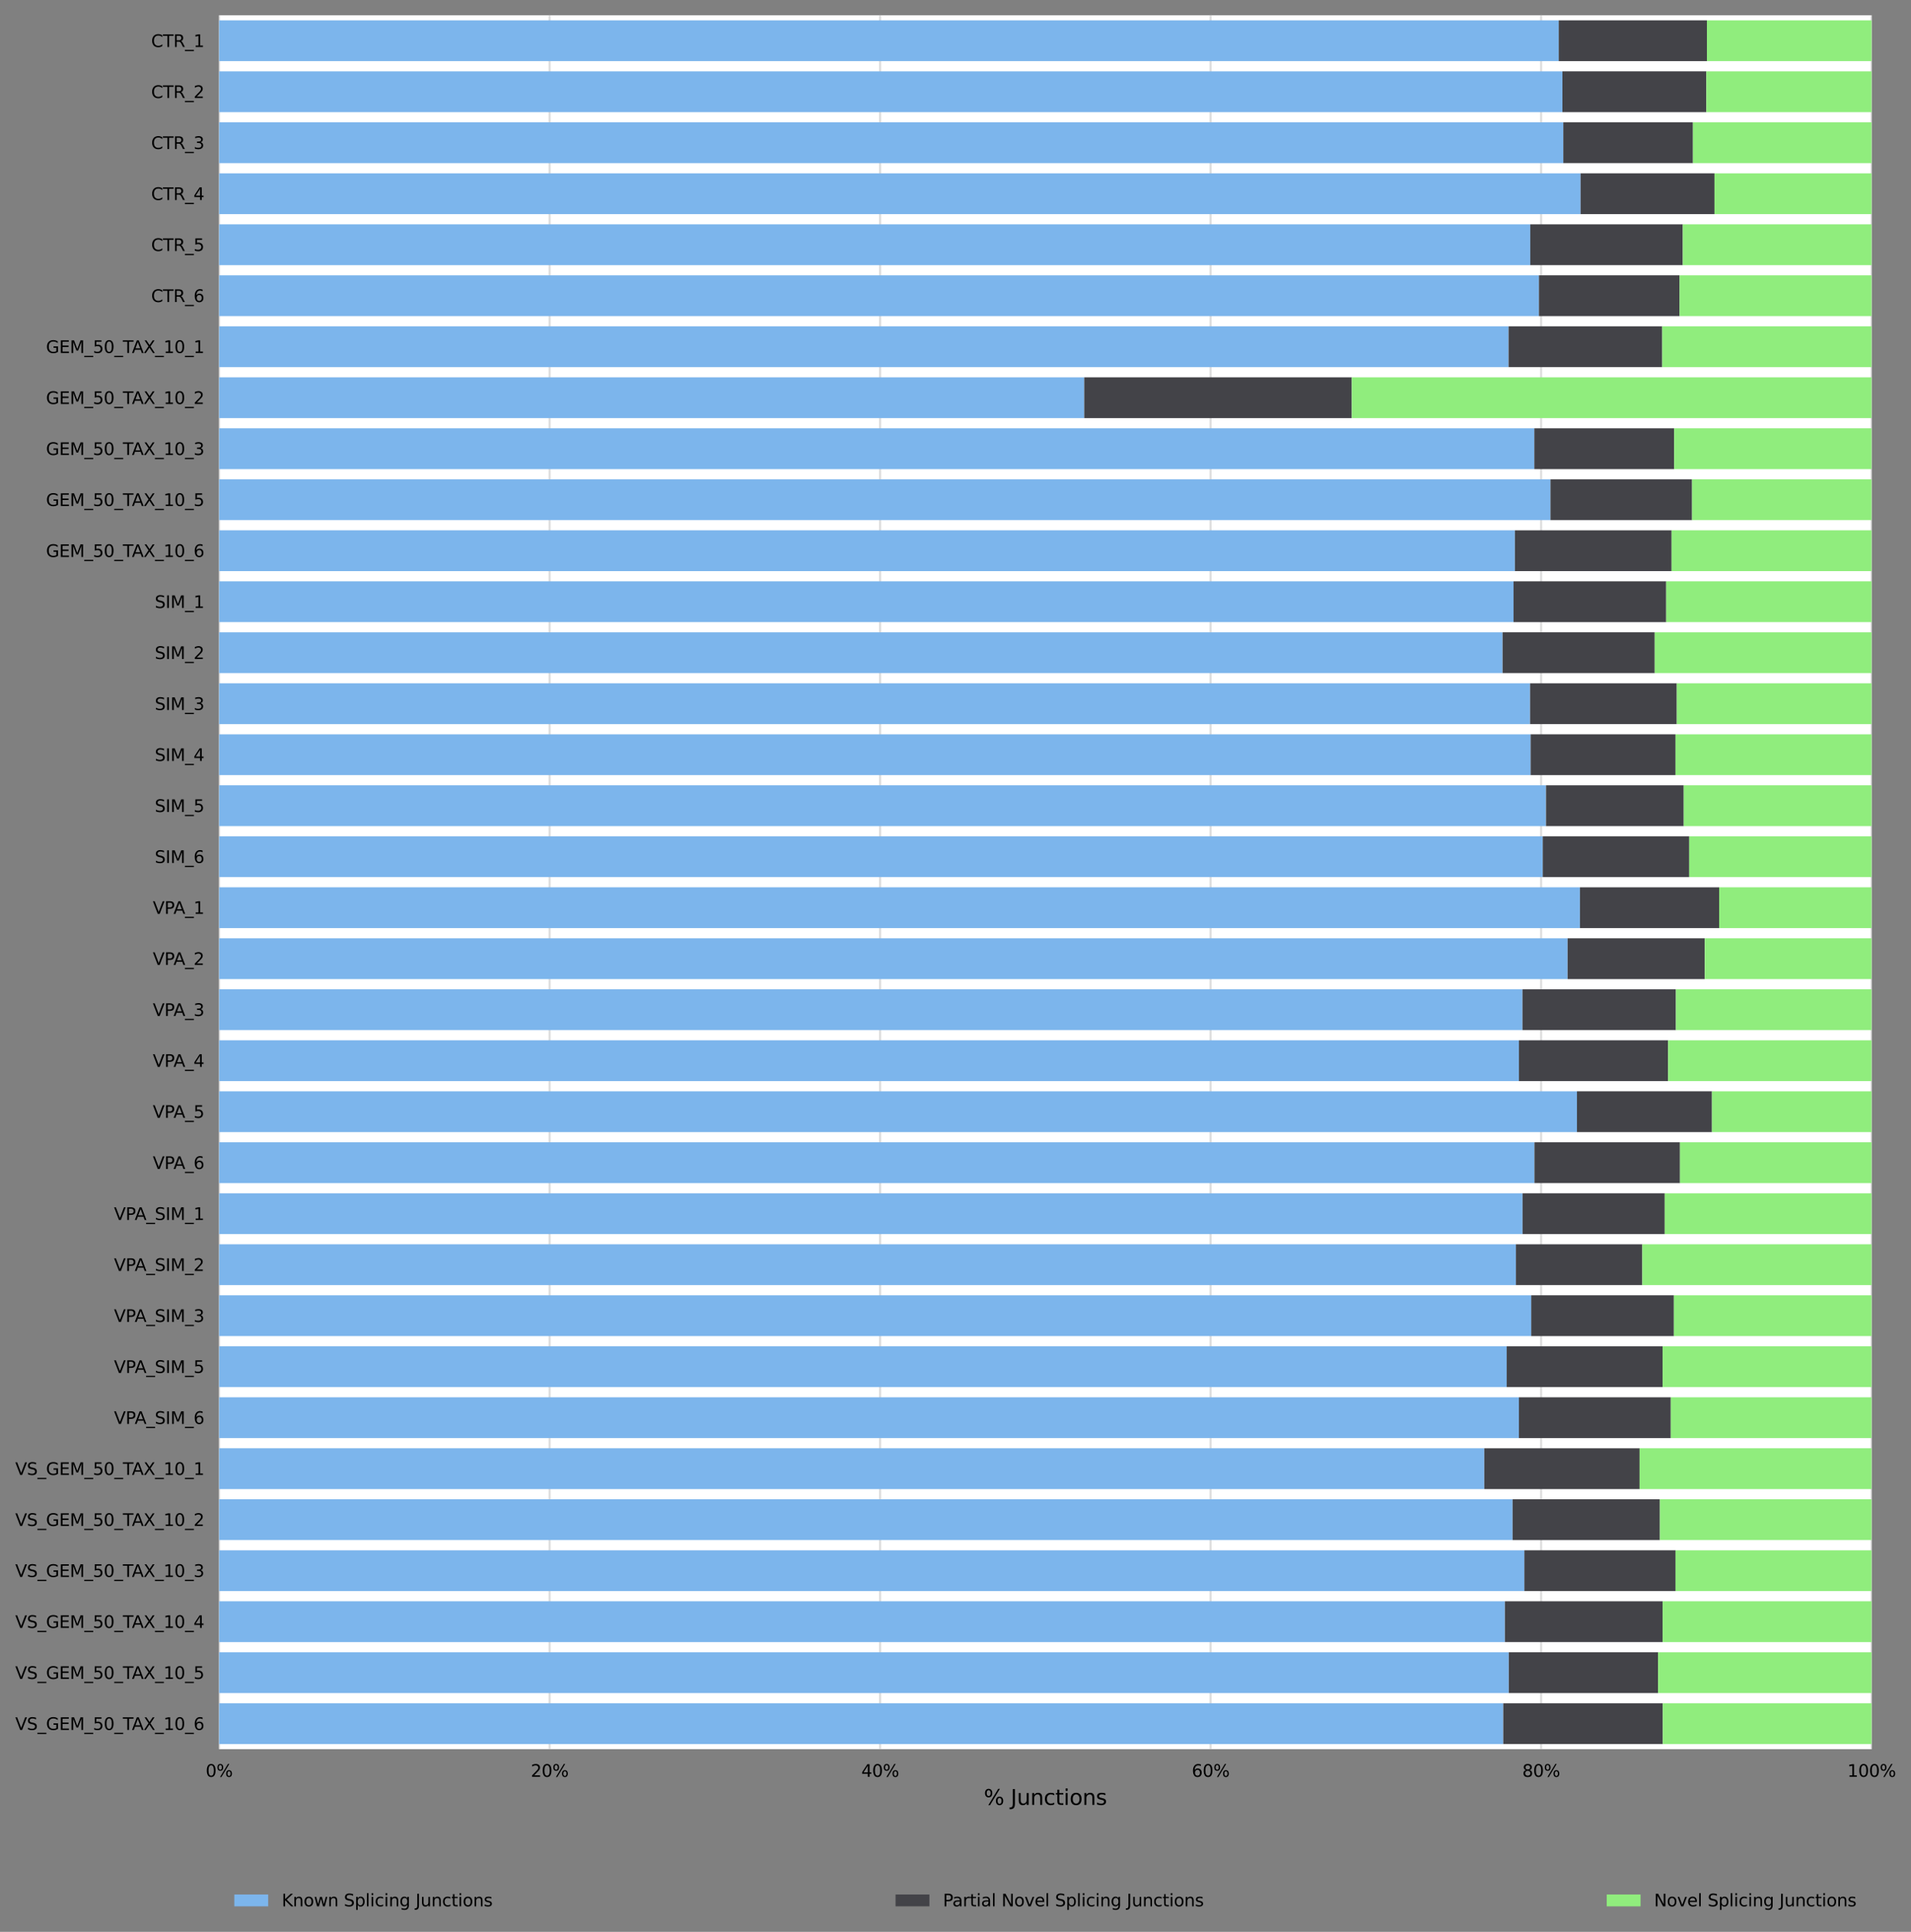 <?xml version="1.0" encoding="utf-8" standalone="no"?>
<!DOCTYPE svg PUBLIC "-//W3C//DTD SVG 1.1//EN"
  "http://www.w3.org/Graphics/SVG/1.1/DTD/svg11.dtd">
<svg height="913.108pt" version="1.1" viewBox="0 0 903.412 913.108" width="903.412pt" xmlns="http://www.w3.org/2000/svg" xmlns:xlink="http://www.w3.org/1999/xlink">
 <rect x="0" y="0" width="903.412" height="913.108" fill="#808080" stroke="none"/>
 <defs>
  <style type="text/css">*{stroke-linecap:butt;stroke-linejoin:round;}</style>
 </defs>
 <g id="figure_1">
  <g id="axes_1">
   <g id="patch_1">
    <path d="M 103.576 826.748 
L 884.776 826.748 
L 884.776 7.2 
L 103.576 7.2 
z
" style="fill:#ffffff;"/>
   </g>
   <g id="matplotlib.axis_1">
    <g id="xtick_1">
     <g id="line2d_1">
      <path clip-path="url(#pd2ab447abd)" d="M 103.576 826.748 
L 103.576 7.2 
" style="fill:none;stroke:#dedede;stroke-linecap:square;"/>
     </g>
     <g id="text_1">
      <!-- 0% -->
      <g transform="translate(97.231 839.827)scale(0.08 -0.08)">
       <defs>
        <path d="M 2034 4250 
Q 1547 4250 1301 3770 
Q 1056 3291 1056 2328 
Q 1056 1369 1301 889 
Q 1547 409 2034 409 
Q 2525 409 2770 889 
Q 3016 1369 3016 2328 
Q 3016 3291 2770 3770 
Q 2525 4250 2034 4250 
z
M 2034 4750 
Q 2819 4750 3233 4129 
Q 3647 3509 3647 2328 
Q 3647 1150 3233 529 
Q 2819 -91 2034 -91 
Q 1250 -91 836 529 
Q 422 1150 422 2328 
Q 422 3509 836 4129 
Q 1250 4750 2034 4750 
z
" id="DejaVuSans-30" transform="scale(0.016)"/>
        <path d="M 4653 2053 
Q 4381 2053 4226 1822 
Q 4072 1591 4072 1178 
Q 4072 772 4226 539 
Q 4381 306 4653 306 
Q 4919 306 5073 539 
Q 5228 772 5228 1178 
Q 5228 1588 5073 1820 
Q 4919 2053 4653 2053 
z
M 4653 2450 
Q 5147 2450 5437 2106 
Q 5728 1763 5728 1178 
Q 5728 594 5436 251 
Q 5144 -91 4653 -91 
Q 4153 -91 3862 251 
Q 3572 594 3572 1178 
Q 3572 1766 3864 2108 
Q 4156 2450 4653 2450 
z
M 1428 4353 
Q 1159 4353 1004 4120 
Q 850 3888 850 3481 
Q 850 3069 1003 2837 
Q 1156 2606 1428 2606 
Q 1700 2606 1854 2837 
Q 2009 3069 2009 3481 
Q 2009 3884 1853 4118 
Q 1697 4353 1428 4353 
z
M 4250 4750 
L 4750 4750 
L 1831 -91 
L 1331 -91 
L 4250 4750 
z
M 1428 4750 
Q 1922 4750 2215 4408 
Q 2509 4066 2509 3481 
Q 2509 2891 2217 2550 
Q 1925 2209 1428 2209 
Q 931 2209 642 2551 
Q 353 2894 353 3481 
Q 353 4063 643 4406 
Q 934 4750 1428 4750 
z
" id="DejaVuSans-25" transform="scale(0.016)"/>
       </defs>
       <use xlink:href="#DejaVuSans-30"/>
       <use x="63.623" xlink:href="#DejaVuSans-25"/>
      </g>
     </g>
    </g>
    <g id="xtick_2">
     <g id="line2d_2">
      <path clip-path="url(#pd2ab447abd)" d="M 259.816 826.748 
L 259.816 7.2 
" style="fill:none;stroke:#dedede;stroke-linecap:square;"/>
     </g>
     <g id="text_2">
      <!-- 20% -->
      <g transform="translate(250.926 839.827)scale(0.08 -0.08)">
       <defs>
        <path d="M 1228 531 
L 3431 531 
L 3431 0 
L 469 0 
L 469 531 
Q 828 903 1448 1529 
Q 2069 2156 2228 2338 
Q 2531 2678 2651 2914 
Q 2772 3150 2772 3378 
Q 2772 3750 2511 3984 
Q 2250 4219 1831 4219 
Q 1534 4219 1204 4116 
Q 875 4013 500 3803 
L 500 4441 
Q 881 4594 1212 4672 
Q 1544 4750 1819 4750 
Q 2544 4750 2975 4387 
Q 3406 4025 3406 3419 
Q 3406 3131 3298 2873 
Q 3191 2616 2906 2266 
Q 2828 2175 2409 1742 
Q 1991 1309 1228 531 
z
" id="DejaVuSans-32" transform="scale(0.016)"/>
       </defs>
       <use xlink:href="#DejaVuSans-32"/>
       <use x="63.623" xlink:href="#DejaVuSans-30"/>
       <use x="127.246" xlink:href="#DejaVuSans-25"/>
      </g>
     </g>
    </g>
    <g id="xtick_3">
     <g id="line2d_3">
      <path clip-path="url(#pd2ab447abd)" d="M 416.056 826.748 
L 416.056 7.2 
" style="fill:none;stroke:#dedede;stroke-linecap:square;"/>
     </g>
     <g id="text_3">
      <!-- 40% -->
      <g transform="translate(407.166 839.827)scale(0.08 -0.08)">
       <defs>
        <path d="M 2419 4116 
L 825 1625 
L 2419 1625 
L 2419 4116 
z
M 2253 4666 
L 3047 4666 
L 3047 1625 
L 3713 1625 
L 3713 1100 
L 3047 1100 
L 3047 0 
L 2419 0 
L 2419 1100 
L 313 1100 
L 313 1709 
L 2253 4666 
z
" id="DejaVuSans-34" transform="scale(0.016)"/>
       </defs>
       <use xlink:href="#DejaVuSans-34"/>
       <use x="63.623" xlink:href="#DejaVuSans-30"/>
       <use x="127.246" xlink:href="#DejaVuSans-25"/>
      </g>
     </g>
    </g>
    <g id="xtick_4">
     <g id="line2d_4">
      <path clip-path="url(#pd2ab447abd)" d="M 572.296 826.748 
L 572.296 7.2 
" style="fill:none;stroke:#dedede;stroke-linecap:square;"/>
     </g>
     <g id="text_4">
      <!-- 60% -->
      <g transform="translate(563.406 839.827)scale(0.08 -0.08)">
       <defs>
        <path d="M 2113 2584 
Q 1688 2584 1439 2293 
Q 1191 2003 1191 1497 
Q 1191 994 1439 701 
Q 1688 409 2113 409 
Q 2538 409 2786 701 
Q 3034 994 3034 1497 
Q 3034 2003 2786 2293 
Q 2538 2584 2113 2584 
z
M 3366 4563 
L 3366 3988 
Q 3128 4100 2886 4159 
Q 2644 4219 2406 4219 
Q 1781 4219 1451 3797 
Q 1122 3375 1075 2522 
Q 1259 2794 1537 2939 
Q 1816 3084 2150 3084 
Q 2853 3084 3261 2657 
Q 3669 2231 3669 1497 
Q 3669 778 3244 343 
Q 2819 -91 2113 -91 
Q 1303 -91 875 529 
Q 447 1150 447 2328 
Q 447 3434 972 4092 
Q 1497 4750 2381 4750 
Q 2619 4750 2861 4703 
Q 3103 4656 3366 4563 
z
" id="DejaVuSans-36" transform="scale(0.016)"/>
       </defs>
       <use xlink:href="#DejaVuSans-36"/>
       <use x="63.623" xlink:href="#DejaVuSans-30"/>
       <use x="127.246" xlink:href="#DejaVuSans-25"/>
      </g>
     </g>
    </g>
    <g id="xtick_5">
     <g id="line2d_5">
      <path clip-path="url(#pd2ab447abd)" d="M 728.536 826.748 
L 728.536 7.2 
" style="fill:none;stroke:#dedede;stroke-linecap:square;"/>
     </g>
     <g id="text_5">
      <!-- 80% -->
      <g transform="translate(719.646 839.827)scale(0.08 -0.08)">
       <defs>
        <path d="M 2034 2216 
Q 1584 2216 1326 1975 
Q 1069 1734 1069 1313 
Q 1069 891 1326 650 
Q 1584 409 2034 409 
Q 2484 409 2743 651 
Q 3003 894 3003 1313 
Q 3003 1734 2745 1975 
Q 2488 2216 2034 2216 
z
M 1403 2484 
Q 997 2584 770 2862 
Q 544 3141 544 3541 
Q 544 4100 942 4425 
Q 1341 4750 2034 4750 
Q 2731 4750 3128 4425 
Q 3525 4100 3525 3541 
Q 3525 3141 3298 2862 
Q 3072 2584 2669 2484 
Q 3125 2378 3379 2068 
Q 3634 1759 3634 1313 
Q 3634 634 3220 271 
Q 2806 -91 2034 -91 
Q 1263 -91 848 271 
Q 434 634 434 1313 
Q 434 1759 690 2068 
Q 947 2378 1403 2484 
z
M 1172 3481 
Q 1172 3119 1398 2916 
Q 1625 2713 2034 2713 
Q 2441 2713 2670 2916 
Q 2900 3119 2900 3481 
Q 2900 3844 2670 4047 
Q 2441 4250 2034 4250 
Q 1625 4250 1398 4047 
Q 1172 3844 1172 3481 
z
" id="DejaVuSans-38" transform="scale(0.016)"/>
       </defs>
       <use xlink:href="#DejaVuSans-38"/>
       <use x="63.623" xlink:href="#DejaVuSans-30"/>
       <use x="127.246" xlink:href="#DejaVuSans-25"/>
      </g>
     </g>
    </g>
    <g id="xtick_6">
     <g id="line2d_6">
      <path clip-path="url(#pd2ab447abd)" d="M 884.776 826.748 
L 884.776 7.2 
" style="fill:none;stroke:#dedede;stroke-linecap:square;"/>
     </g>
     <g id="text_6">
      <!-- 100% -->
      <g transform="translate(873.341 839.827)scale(0.08 -0.08)">
       <defs>
        <path d="M 794 531 
L 1825 531 
L 1825 4091 
L 703 3866 
L 703 4441 
L 1819 4666 
L 2450 4666 
L 2450 531 
L 3481 531 
L 3481 0 
L 794 0 
L 794 531 
z
" id="DejaVuSans-31" transform="scale(0.016)"/>
       </defs>
       <use xlink:href="#DejaVuSans-31"/>
       <use x="63.623" xlink:href="#DejaVuSans-30"/>
       <use x="127.246" xlink:href="#DejaVuSans-30"/>
       <use x="190.869" xlink:href="#DejaVuSans-25"/>
      </g>
     </g>
    </g>
    <g id="text_7">
     <!-- % Junctions -->
     <g transform="translate(465.093 853.089)scale(0.1 -0.1)">
      <defs>
       <path id="DejaVuSans-20" transform="scale(0.016)"/>
       <path d="M 628 4666 
L 1259 4666 
L 1259 325 
Q 1259 -519 939 -900 
Q 619 -1281 -91 -1281 
L -331 -1281 
L -331 -750 
L -134 -750 
Q 284 -750 456 -515 
Q 628 -281 628 325 
L 628 4666 
z
" id="DejaVuSans-4a" transform="scale(0.016)"/>
       <path d="M 544 1381 
L 544 3500 
L 1119 3500 
L 1119 1403 
Q 1119 906 1312 657 
Q 1506 409 1894 409 
Q 2359 409 2629 706 
Q 2900 1003 2900 1516 
L 2900 3500 
L 3475 3500 
L 3475 0 
L 2900 0 
L 2900 538 
Q 2691 219 2414 64 
Q 2138 -91 1772 -91 
Q 1169 -91 856 284 
Q 544 659 544 1381 
z
M 1991 3584 
L 1991 3584 
z
" id="DejaVuSans-75" transform="scale(0.016)"/>
       <path d="M 3513 2113 
L 3513 0 
L 2938 0 
L 2938 2094 
Q 2938 2591 2744 2837 
Q 2550 3084 2163 3084 
Q 1697 3084 1428 2787 
Q 1159 2491 1159 1978 
L 1159 0 
L 581 0 
L 581 3500 
L 1159 3500 
L 1159 2956 
Q 1366 3272 1645 3428 
Q 1925 3584 2291 3584 
Q 2894 3584 3203 3211 
Q 3513 2838 3513 2113 
z
" id="DejaVuSans-6e" transform="scale(0.016)"/>
       <path d="M 3122 3366 
L 3122 2828 
Q 2878 2963 2633 3030 
Q 2388 3097 2138 3097 
Q 1578 3097 1268 2742 
Q 959 2388 959 1747 
Q 959 1106 1268 751 
Q 1578 397 2138 397 
Q 2388 397 2633 464 
Q 2878 531 3122 666 
L 3122 134 
Q 2881 22 2623 -34 
Q 2366 -91 2075 -91 
Q 1284 -91 818 406 
Q 353 903 353 1747 
Q 353 2603 823 3093 
Q 1294 3584 2113 3584 
Q 2378 3584 2631 3529 
Q 2884 3475 3122 3366 
z
" id="DejaVuSans-63" transform="scale(0.016)"/>
       <path d="M 1172 4494 
L 1172 3500 
L 2356 3500 
L 2356 3053 
L 1172 3053 
L 1172 1153 
Q 1172 725 1289 603 
Q 1406 481 1766 481 
L 2356 481 
L 2356 0 
L 1766 0 
Q 1100 0 847 248 
Q 594 497 594 1153 
L 594 3053 
L 172 3053 
L 172 3500 
L 594 3500 
L 594 4494 
L 1172 4494 
z
" id="DejaVuSans-74" transform="scale(0.016)"/>
       <path d="M 603 3500 
L 1178 3500 
L 1178 0 
L 603 0 
L 603 3500 
z
M 603 4863 
L 1178 4863 
L 1178 4134 
L 603 4134 
L 603 4863 
z
" id="DejaVuSans-69" transform="scale(0.016)"/>
       <path d="M 1959 3097 
Q 1497 3097 1228 2736 
Q 959 2375 959 1747 
Q 959 1119 1226 758 
Q 1494 397 1959 397 
Q 2419 397 2687 759 
Q 2956 1122 2956 1747 
Q 2956 2369 2687 2733 
Q 2419 3097 1959 3097 
z
M 1959 3584 
Q 2709 3584 3137 3096 
Q 3566 2609 3566 1747 
Q 3566 888 3137 398 
Q 2709 -91 1959 -91 
Q 1206 -91 779 398 
Q 353 888 353 1747 
Q 353 2609 779 3096 
Q 1206 3584 1959 3584 
z
" id="DejaVuSans-6f" transform="scale(0.016)"/>
       <path d="M 2834 3397 
L 2834 2853 
Q 2591 2978 2328 3040 
Q 2066 3103 1784 3103 
Q 1356 3103 1142 2972 
Q 928 2841 928 2578 
Q 928 2378 1081 2264 
Q 1234 2150 1697 2047 
L 1894 2003 
Q 2506 1872 2764 1633 
Q 3022 1394 3022 966 
Q 3022 478 2636 193 
Q 2250 -91 1575 -91 
Q 1294 -91 989 -36 
Q 684 19 347 128 
L 347 722 
Q 666 556 975 473 
Q 1284 391 1588 391 
Q 1994 391 2212 530 
Q 2431 669 2431 922 
Q 2431 1156 2273 1281 
Q 2116 1406 1581 1522 
L 1381 1569 
Q 847 1681 609 1914 
Q 372 2147 372 2553 
Q 372 3047 722 3315 
Q 1072 3584 1716 3584 
Q 2034 3584 2315 3537 
Q 2597 3491 2834 3397 
z
" id="DejaVuSans-73" transform="scale(0.016)"/>
      </defs>
      <use xlink:href="#DejaVuSans-25"/>
      <use x="95.02" xlink:href="#DejaVuSans-20"/>
      <use x="126.807" xlink:href="#DejaVuSans-4a"/>
      <use x="156.299" xlink:href="#DejaVuSans-75"/>
      <use x="219.678" xlink:href="#DejaVuSans-6e"/>
      <use x="283.057" xlink:href="#DejaVuSans-63"/>
      <use x="338.037" xlink:href="#DejaVuSans-74"/>
      <use x="377.246" xlink:href="#DejaVuSans-69"/>
      <use x="405.029" xlink:href="#DejaVuSans-6f"/>
      <use x="466.211" xlink:href="#DejaVuSans-6e"/>
      <use x="529.59" xlink:href="#DejaVuSans-73"/>
     </g>
    </g>
   </g>
   <g id="matplotlib.axis_2">
    <g id="ytick_1">
     <g id="text_8">
      <!-- CTR_1 -->
      <g transform="translate(71.455 22.221)scale(0.08 -0.08)">
       <defs>
        <path d="M 4122 4306 
L 4122 3641 
Q 3803 3938 3442 4084 
Q 3081 4231 2675 4231 
Q 1875 4231 1450 3742 
Q 1025 3253 1025 2328 
Q 1025 1406 1450 917 
Q 1875 428 2675 428 
Q 3081 428 3442 575 
Q 3803 722 4122 1019 
L 4122 359 
Q 3791 134 3420 21 
Q 3050 -91 2638 -91 
Q 1578 -91 968 557 
Q 359 1206 359 2328 
Q 359 3453 968 4101 
Q 1578 4750 2638 4750 
Q 3056 4750 3426 4639 
Q 3797 4528 4122 4306 
z
" id="DejaVuSans-43" transform="scale(0.016)"/>
        <path d="M -19 4666 
L 3928 4666 
L 3928 4134 
L 2272 4134 
L 2272 0 
L 1638 0 
L 1638 4134 
L -19 4134 
L -19 4666 
z
" id="DejaVuSans-54" transform="scale(0.016)"/>
        <path d="M 2841 2188 
Q 3044 2119 3236 1894 
Q 3428 1669 3622 1275 
L 4263 0 
L 3584 0 
L 2988 1197 
Q 2756 1666 2539 1819 
Q 2322 1972 1947 1972 
L 1259 1972 
L 1259 0 
L 628 0 
L 628 4666 
L 2053 4666 
Q 2853 4666 3247 4331 
Q 3641 3997 3641 3322 
Q 3641 2881 3436 2590 
Q 3231 2300 2841 2188 
z
M 1259 4147 
L 1259 2491 
L 2053 2491 
Q 2509 2491 2742 2702 
Q 2975 2913 2975 3322 
Q 2975 3731 2742 3939 
Q 2509 4147 2053 4147 
L 1259 4147 
z
" id="DejaVuSans-52" transform="scale(0.016)"/>
        <path d="M 3263 -1063 
L 3263 -1509 
L -63 -1509 
L -63 -1063 
L 3263 -1063 
z
" id="DejaVuSans-5f" transform="scale(0.016)"/>
       </defs>
       <use xlink:href="#DejaVuSans-43"/>
       <use x="69.824" xlink:href="#DejaVuSans-54"/>
       <use x="130.908" xlink:href="#DejaVuSans-52"/>
       <use x="200.391" xlink:href="#DejaVuSans-5f"/>
       <use x="250.391" xlink:href="#DejaVuSans-31"/>
      </g>
     </g>
    </g>
    <g id="ytick_2">
     <g id="text_9">
      <!-- CTR_2 -->
      <g transform="translate(71.455 46.325)scale(0.08 -0.08)">
       <use xlink:href="#DejaVuSans-43"/>
       <use x="69.824" xlink:href="#DejaVuSans-54"/>
       <use x="130.908" xlink:href="#DejaVuSans-52"/>
       <use x="200.391" xlink:href="#DejaVuSans-5f"/>
       <use x="250.391" xlink:href="#DejaVuSans-32"/>
      </g>
     </g>
    </g>
    <g id="ytick_3">
     <g id="text_10">
      <!-- CTR_3 -->
      <g transform="translate(71.455 70.43)scale(0.08 -0.08)">
       <defs>
        <path d="M 2597 2516 
Q 3050 2419 3304 2112 
Q 3559 1806 3559 1356 
Q 3559 666 3084 287 
Q 2609 -91 1734 -91 
Q 1441 -91 1130 -33 
Q 819 25 488 141 
L 488 750 
Q 750 597 1062 519 
Q 1375 441 1716 441 
Q 2309 441 2620 675 
Q 2931 909 2931 1356 
Q 2931 1769 2642 2001 
Q 2353 2234 1838 2234 
L 1294 2234 
L 1294 2753 
L 1863 2753 
Q 2328 2753 2575 2939 
Q 2822 3125 2822 3475 
Q 2822 3834 2567 4026 
Q 2313 4219 1838 4219 
Q 1578 4219 1281 4162 
Q 984 4106 628 3988 
L 628 4550 
Q 988 4650 1302 4700 
Q 1616 4750 1894 4750 
Q 2613 4750 3031 4423 
Q 3450 4097 3450 3541 
Q 3450 3153 3228 2886 
Q 3006 2619 2597 2516 
z
" id="DejaVuSans-33" transform="scale(0.016)"/>
       </defs>
       <use xlink:href="#DejaVuSans-43"/>
       <use x="69.824" xlink:href="#DejaVuSans-54"/>
       <use x="130.908" xlink:href="#DejaVuSans-52"/>
       <use x="200.391" xlink:href="#DejaVuSans-5f"/>
       <use x="250.391" xlink:href="#DejaVuSans-33"/>
      </g>
     </g>
    </g>
    <g id="ytick_4">
     <g id="text_11">
      <!-- CTR_4 -->
      <g transform="translate(71.455 94.534)scale(0.08 -0.08)">
       <use xlink:href="#DejaVuSans-43"/>
       <use x="69.824" xlink:href="#DejaVuSans-54"/>
       <use x="130.908" xlink:href="#DejaVuSans-52"/>
       <use x="200.391" xlink:href="#DejaVuSans-5f"/>
       <use x="250.391" xlink:href="#DejaVuSans-34"/>
      </g>
     </g>
    </g>
    <g id="ytick_5">
     <g id="text_12">
      <!-- CTR_5 -->
      <g transform="translate(71.455 118.638)scale(0.08 -0.08)">
       <defs>
        <path d="M 691 4666 
L 3169 4666 
L 3169 4134 
L 1269 4134 
L 1269 2991 
Q 1406 3038 1543 3061 
Q 1681 3084 1819 3084 
Q 2600 3084 3056 2656 
Q 3513 2228 3513 1497 
Q 3513 744 3044 326 
Q 2575 -91 1722 -91 
Q 1428 -91 1123 -41 
Q 819 9 494 109 
L 494 744 
Q 775 591 1075 516 
Q 1375 441 1709 441 
Q 2250 441 2565 725 
Q 2881 1009 2881 1497 
Q 2881 1984 2565 2268 
Q 2250 2553 1709 2553 
Q 1456 2553 1204 2497 
Q 953 2441 691 2322 
L 691 4666 
z
" id="DejaVuSans-35" transform="scale(0.016)"/>
       </defs>
       <use xlink:href="#DejaVuSans-43"/>
       <use x="69.824" xlink:href="#DejaVuSans-54"/>
       <use x="130.908" xlink:href="#DejaVuSans-52"/>
       <use x="200.391" xlink:href="#DejaVuSans-5f"/>
       <use x="250.391" xlink:href="#DejaVuSans-35"/>
      </g>
     </g>
    </g>
    <g id="ytick_6">
     <g id="text_13">
      <!-- CTR_6 -->
      <g transform="translate(71.455 142.743)scale(0.08 -0.08)">
       <use xlink:href="#DejaVuSans-43"/>
       <use x="69.824" xlink:href="#DejaVuSans-54"/>
       <use x="130.908" xlink:href="#DejaVuSans-52"/>
       <use x="200.391" xlink:href="#DejaVuSans-5f"/>
       <use x="250.391" xlink:href="#DejaVuSans-36"/>
      </g>
     </g>
    </g>
    <g id="ytick_7">
     <g id="text_14">
      <!-- GEM_50_TAX_10_1 -->
      <g transform="translate(21.751 166.847)scale(0.08 -0.08)">
       <defs>
        <path d="M 3809 666 
L 3809 1919 
L 2778 1919 
L 2778 2438 
L 4434 2438 
L 4434 434 
Q 4069 175 3628 42 
Q 3188 -91 2688 -91 
Q 1594 -91 976 548 
Q 359 1188 359 2328 
Q 359 3472 976 4111 
Q 1594 4750 2688 4750 
Q 3144 4750 3555 4637 
Q 3966 4525 4313 4306 
L 4313 3634 
Q 3963 3931 3569 4081 
Q 3175 4231 2741 4231 
Q 1884 4231 1454 3753 
Q 1025 3275 1025 2328 
Q 1025 1384 1454 906 
Q 1884 428 2741 428 
Q 3075 428 3337 486 
Q 3600 544 3809 666 
z
" id="DejaVuSans-47" transform="scale(0.016)"/>
        <path d="M 628 4666 
L 3578 4666 
L 3578 4134 
L 1259 4134 
L 1259 2753 
L 3481 2753 
L 3481 2222 
L 1259 2222 
L 1259 531 
L 3634 531 
L 3634 0 
L 628 0 
L 628 4666 
z
" id="DejaVuSans-45" transform="scale(0.016)"/>
        <path d="M 628 4666 
L 1569 4666 
L 2759 1491 
L 3956 4666 
L 4897 4666 
L 4897 0 
L 4281 0 
L 4281 4097 
L 3078 897 
L 2444 897 
L 1241 4097 
L 1241 0 
L 628 0 
L 628 4666 
z
" id="DejaVuSans-4d" transform="scale(0.016)"/>
        <path d="M 2188 4044 
L 1331 1722 
L 3047 1722 
L 2188 4044 
z
M 1831 4666 
L 2547 4666 
L 4325 0 
L 3669 0 
L 3244 1197 
L 1141 1197 
L 716 0 
L 50 0 
L 1831 4666 
z
" id="DejaVuSans-41" transform="scale(0.016)"/>
        <path d="M 403 4666 
L 1081 4666 
L 2241 2931 
L 3406 4666 
L 4084 4666 
L 2584 2425 
L 4184 0 
L 3506 0 
L 2194 1984 
L 872 0 
L 191 0 
L 1856 2491 
L 403 4666 
z
" id="DejaVuSans-58" transform="scale(0.016)"/>
       </defs>
       <use xlink:href="#DejaVuSans-47"/>
       <use x="77.49" xlink:href="#DejaVuSans-45"/>
       <use x="140.674" xlink:href="#DejaVuSans-4d"/>
       <use x="226.953" xlink:href="#DejaVuSans-5f"/>
       <use x="276.953" xlink:href="#DejaVuSans-35"/>
       <use x="340.576" xlink:href="#DejaVuSans-30"/>
       <use x="404.199" xlink:href="#DejaVuSans-5f"/>
       <use x="454.199" xlink:href="#DejaVuSans-54"/>
       <use x="507.533" xlink:href="#DejaVuSans-41"/>
       <use x="575.941" xlink:href="#DejaVuSans-58"/>
       <use x="644.447" xlink:href="#DejaVuSans-5f"/>
       <use x="694.447" xlink:href="#DejaVuSans-31"/>
       <use x="758.07" xlink:href="#DejaVuSans-30"/>
       <use x="821.693" xlink:href="#DejaVuSans-5f"/>
       <use x="871.693" xlink:href="#DejaVuSans-31"/>
      </g>
     </g>
    </g>
    <g id="ytick_8">
     <g id="text_15">
      <!-- GEM_50_TAX_10_2 -->
      <g transform="translate(21.751 190.951)scale(0.08 -0.08)">
       <use xlink:href="#DejaVuSans-47"/>
       <use x="77.49" xlink:href="#DejaVuSans-45"/>
       <use x="140.674" xlink:href="#DejaVuSans-4d"/>
       <use x="226.953" xlink:href="#DejaVuSans-5f"/>
       <use x="276.953" xlink:href="#DejaVuSans-35"/>
       <use x="340.576" xlink:href="#DejaVuSans-30"/>
       <use x="404.199" xlink:href="#DejaVuSans-5f"/>
       <use x="454.199" xlink:href="#DejaVuSans-54"/>
       <use x="507.533" xlink:href="#DejaVuSans-41"/>
       <use x="575.941" xlink:href="#DejaVuSans-58"/>
       <use x="644.447" xlink:href="#DejaVuSans-5f"/>
       <use x="694.447" xlink:href="#DejaVuSans-31"/>
       <use x="758.07" xlink:href="#DejaVuSans-30"/>
       <use x="821.693" xlink:href="#DejaVuSans-5f"/>
       <use x="871.693" xlink:href="#DejaVuSans-32"/>
      </g>
     </g>
    </g>
    <g id="ytick_9">
     <g id="text_16">
      <!-- GEM_50_TAX_10_3 -->
      <g transform="translate(21.751 215.056)scale(0.08 -0.08)">
       <use xlink:href="#DejaVuSans-47"/>
       <use x="77.49" xlink:href="#DejaVuSans-45"/>
       <use x="140.674" xlink:href="#DejaVuSans-4d"/>
       <use x="226.953" xlink:href="#DejaVuSans-5f"/>
       <use x="276.953" xlink:href="#DejaVuSans-35"/>
       <use x="340.576" xlink:href="#DejaVuSans-30"/>
       <use x="404.199" xlink:href="#DejaVuSans-5f"/>
       <use x="454.199" xlink:href="#DejaVuSans-54"/>
       <use x="507.533" xlink:href="#DejaVuSans-41"/>
       <use x="575.941" xlink:href="#DejaVuSans-58"/>
       <use x="644.447" xlink:href="#DejaVuSans-5f"/>
       <use x="694.447" xlink:href="#DejaVuSans-31"/>
       <use x="758.07" xlink:href="#DejaVuSans-30"/>
       <use x="821.693" xlink:href="#DejaVuSans-5f"/>
       <use x="871.693" xlink:href="#DejaVuSans-33"/>
      </g>
     </g>
    </g>
    <g id="ytick_10">
     <g id="text_17">
      <!-- GEM_50_TAX_10_5 -->
      <g transform="translate(21.751 239.16)scale(0.08 -0.08)">
       <use xlink:href="#DejaVuSans-47"/>
       <use x="77.49" xlink:href="#DejaVuSans-45"/>
       <use x="140.674" xlink:href="#DejaVuSans-4d"/>
       <use x="226.953" xlink:href="#DejaVuSans-5f"/>
       <use x="276.953" xlink:href="#DejaVuSans-35"/>
       <use x="340.576" xlink:href="#DejaVuSans-30"/>
       <use x="404.199" xlink:href="#DejaVuSans-5f"/>
       <use x="454.199" xlink:href="#DejaVuSans-54"/>
       <use x="507.533" xlink:href="#DejaVuSans-41"/>
       <use x="575.941" xlink:href="#DejaVuSans-58"/>
       <use x="644.447" xlink:href="#DejaVuSans-5f"/>
       <use x="694.447" xlink:href="#DejaVuSans-31"/>
       <use x="758.07" xlink:href="#DejaVuSans-30"/>
       <use x="821.693" xlink:href="#DejaVuSans-5f"/>
       <use x="871.693" xlink:href="#DejaVuSans-35"/>
      </g>
     </g>
    </g>
    <g id="ytick_11">
     <g id="text_18">
      <!-- GEM_50_TAX_10_6 -->
      <g transform="translate(21.751 263.264)scale(0.08 -0.08)">
       <use xlink:href="#DejaVuSans-47"/>
       <use x="77.49" xlink:href="#DejaVuSans-45"/>
       <use x="140.674" xlink:href="#DejaVuSans-4d"/>
       <use x="226.953" xlink:href="#DejaVuSans-5f"/>
       <use x="276.953" xlink:href="#DejaVuSans-35"/>
       <use x="340.576" xlink:href="#DejaVuSans-30"/>
       <use x="404.199" xlink:href="#DejaVuSans-5f"/>
       <use x="454.199" xlink:href="#DejaVuSans-54"/>
       <use x="507.533" xlink:href="#DejaVuSans-41"/>
       <use x="575.941" xlink:href="#DejaVuSans-58"/>
       <use x="644.447" xlink:href="#DejaVuSans-5f"/>
       <use x="694.447" xlink:href="#DejaVuSans-31"/>
       <use x="758.07" xlink:href="#DejaVuSans-30"/>
       <use x="821.693" xlink:href="#DejaVuSans-5f"/>
       <use x="871.693" xlink:href="#DejaVuSans-36"/>
      </g>
     </g>
    </g>
    <g id="ytick_12">
     <g id="text_19">
      <!-- SIM_1 -->
      <g transform="translate(73.145 287.369)scale(0.08 -0.08)">
       <defs>
        <path d="M 3425 4513 
L 3425 3897 
Q 3066 4069 2747 4153 
Q 2428 4238 2131 4238 
Q 1616 4238 1336 4038 
Q 1056 3838 1056 3469 
Q 1056 3159 1242 3001 
Q 1428 2844 1947 2747 
L 2328 2669 
Q 3034 2534 3370 2195 
Q 3706 1856 3706 1288 
Q 3706 609 3251 259 
Q 2797 -91 1919 -91 
Q 1588 -91 1214 -16 
Q 841 59 441 206 
L 441 856 
Q 825 641 1194 531 
Q 1563 422 1919 422 
Q 2459 422 2753 634 
Q 3047 847 3047 1241 
Q 3047 1584 2836 1778 
Q 2625 1972 2144 2069 
L 1759 2144 
Q 1053 2284 737 2584 
Q 422 2884 422 3419 
Q 422 4038 858 4394 
Q 1294 4750 2059 4750 
Q 2388 4750 2728 4690 
Q 3069 4631 3425 4513 
z
" id="DejaVuSans-53" transform="scale(0.016)"/>
        <path d="M 628 4666 
L 1259 4666 
L 1259 0 
L 628 0 
L 628 4666 
z
" id="DejaVuSans-49" transform="scale(0.016)"/>
       </defs>
       <use xlink:href="#DejaVuSans-53"/>
       <use x="63.477" xlink:href="#DejaVuSans-49"/>
       <use x="92.969" xlink:href="#DejaVuSans-4d"/>
       <use x="179.248" xlink:href="#DejaVuSans-5f"/>
       <use x="229.248" xlink:href="#DejaVuSans-31"/>
      </g>
     </g>
    </g>
    <g id="ytick_13">
     <g id="text_20">
      <!-- SIM_2 -->
      <g transform="translate(73.145 311.473)scale(0.08 -0.08)">
       <use xlink:href="#DejaVuSans-53"/>
       <use x="63.477" xlink:href="#DejaVuSans-49"/>
       <use x="92.969" xlink:href="#DejaVuSans-4d"/>
       <use x="179.248" xlink:href="#DejaVuSans-5f"/>
       <use x="229.248" xlink:href="#DejaVuSans-32"/>
      </g>
     </g>
    </g>
    <g id="ytick_14">
     <g id="text_21">
      <!-- SIM_3 -->
      <g transform="translate(73.145 335.577)scale(0.08 -0.08)">
       <use xlink:href="#DejaVuSans-53"/>
       <use x="63.477" xlink:href="#DejaVuSans-49"/>
       <use x="92.969" xlink:href="#DejaVuSans-4d"/>
       <use x="179.248" xlink:href="#DejaVuSans-5f"/>
       <use x="229.248" xlink:href="#DejaVuSans-33"/>
      </g>
     </g>
    </g>
    <g id="ytick_15">
     <g id="text_22">
      <!-- SIM_4 -->
      <g transform="translate(73.145 359.682)scale(0.08 -0.08)">
       <use xlink:href="#DejaVuSans-53"/>
       <use x="63.477" xlink:href="#DejaVuSans-49"/>
       <use x="92.969" xlink:href="#DejaVuSans-4d"/>
       <use x="179.248" xlink:href="#DejaVuSans-5f"/>
       <use x="229.248" xlink:href="#DejaVuSans-34"/>
      </g>
     </g>
    </g>
    <g id="ytick_16">
     <g id="text_23">
      <!-- SIM_5 -->
      <g transform="translate(73.145 383.786)scale(0.08 -0.08)">
       <use xlink:href="#DejaVuSans-53"/>
       <use x="63.477" xlink:href="#DejaVuSans-49"/>
       <use x="92.969" xlink:href="#DejaVuSans-4d"/>
       <use x="179.248" xlink:href="#DejaVuSans-5f"/>
       <use x="229.248" xlink:href="#DejaVuSans-35"/>
      </g>
     </g>
    </g>
    <g id="ytick_17">
     <g id="text_24">
      <!-- SIM_6 -->
      <g transform="translate(73.145 407.89)scale(0.08 -0.08)">
       <use xlink:href="#DejaVuSans-53"/>
       <use x="63.477" xlink:href="#DejaVuSans-49"/>
       <use x="92.969" xlink:href="#DejaVuSans-4d"/>
       <use x="179.248" xlink:href="#DejaVuSans-5f"/>
       <use x="229.248" xlink:href="#DejaVuSans-36"/>
      </g>
     </g>
    </g>
    <g id="ytick_18">
     <g id="text_25">
      <!-- VPA_1 -->
      <g transform="translate(72.228 431.954)scale(0.08 -0.08)">
       <defs>
        <path d="M 1831 0 
L 50 4666 
L 709 4666 
L 2188 738 
L 3669 4666 
L 4325 4666 
L 2547 0 
L 1831 0 
z
" id="DejaVuSans-56" transform="scale(0.016)"/>
        <path d="M 1259 4147 
L 1259 2394 
L 2053 2394 
Q 2494 2394 2734 2622 
Q 2975 2850 2975 3272 
Q 2975 3691 2734 3919 
Q 2494 4147 2053 4147 
L 1259 4147 
z
M 628 4666 
L 2053 4666 
Q 2838 4666 3239 4311 
Q 3641 3956 3641 3272 
Q 3641 2581 3239 2228 
Q 2838 1875 2053 1875 
L 1259 1875 
L 1259 0 
L 628 0 
L 628 4666 
z
" id="DejaVuSans-50" transform="scale(0.016)"/>
       </defs>
       <use xlink:href="#DejaVuSans-56"/>
       <use x="68.408" xlink:href="#DejaVuSans-50"/>
       <use x="122.336" xlink:href="#DejaVuSans-41"/>
       <use x="190.744" xlink:href="#DejaVuSans-5f"/>
       <use x="240.744" xlink:href="#DejaVuSans-31"/>
      </g>
     </g>
    </g>
    <g id="ytick_19">
     <g id="text_26">
      <!-- VPA_2 -->
      <g transform="translate(72.228 456.099)scale(0.08 -0.08)">
       <use xlink:href="#DejaVuSans-56"/>
       <use x="68.408" xlink:href="#DejaVuSans-50"/>
       <use x="122.336" xlink:href="#DejaVuSans-41"/>
       <use x="190.744" xlink:href="#DejaVuSans-5f"/>
       <use x="240.744" xlink:href="#DejaVuSans-32"/>
      </g>
     </g>
    </g>
    <g id="ytick_20">
     <g id="text_27">
      <!-- VPA_3 -->
      <g transform="translate(72.228 480.204)scale(0.08 -0.08)">
       <use xlink:href="#DejaVuSans-56"/>
       <use x="68.408" xlink:href="#DejaVuSans-50"/>
       <use x="122.336" xlink:href="#DejaVuSans-41"/>
       <use x="190.744" xlink:href="#DejaVuSans-5f"/>
       <use x="240.744" xlink:href="#DejaVuSans-33"/>
      </g>
     </g>
    </g>
    <g id="ytick_21">
     <g id="text_28">
      <!-- VPA_4 -->
      <g transform="translate(72.228 504.267)scale(0.08 -0.08)">
       <use xlink:href="#DejaVuSans-56"/>
       <use x="68.408" xlink:href="#DejaVuSans-50"/>
       <use x="122.336" xlink:href="#DejaVuSans-41"/>
       <use x="190.744" xlink:href="#DejaVuSans-5f"/>
       <use x="240.744" xlink:href="#DejaVuSans-34"/>
      </g>
     </g>
    </g>
    <g id="ytick_22">
     <g id="text_29">
      <!-- VPA_5 -->
      <g transform="translate(72.228 528.372)scale(0.08 -0.08)">
       <use xlink:href="#DejaVuSans-56"/>
       <use x="68.408" xlink:href="#DejaVuSans-50"/>
       <use x="122.336" xlink:href="#DejaVuSans-41"/>
       <use x="190.744" xlink:href="#DejaVuSans-5f"/>
       <use x="240.744" xlink:href="#DejaVuSans-35"/>
      </g>
     </g>
    </g>
    <g id="ytick_23">
     <g id="text_30">
      <!-- VPA_6 -->
      <g transform="translate(72.228 552.517)scale(0.08 -0.08)">
       <use xlink:href="#DejaVuSans-56"/>
       <use x="68.408" xlink:href="#DejaVuSans-50"/>
       <use x="122.336" xlink:href="#DejaVuSans-41"/>
       <use x="190.744" xlink:href="#DejaVuSans-5f"/>
       <use x="240.744" xlink:href="#DejaVuSans-36"/>
      </g>
     </g>
    </g>
    <g id="ytick_24">
     <g id="text_31">
      <!-- VPA_SIM_1 -->
      <g transform="translate(53.886 576.621)scale(0.08 -0.08)">
       <use xlink:href="#DejaVuSans-56"/>
       <use x="68.408" xlink:href="#DejaVuSans-50"/>
       <use x="122.336" xlink:href="#DejaVuSans-41"/>
       <use x="190.744" xlink:href="#DejaVuSans-5f"/>
       <use x="240.744" xlink:href="#DejaVuSans-53"/>
       <use x="304.221" xlink:href="#DejaVuSans-49"/>
       <use x="333.713" xlink:href="#DejaVuSans-4d"/>
       <use x="419.992" xlink:href="#DejaVuSans-5f"/>
       <use x="469.992" xlink:href="#DejaVuSans-31"/>
      </g>
     </g>
    </g>
    <g id="ytick_25">
     <g id="text_32">
      <!-- VPA_SIM_2 -->
      <g transform="translate(53.886 600.725)scale(0.08 -0.08)">
       <use xlink:href="#DejaVuSans-56"/>
       <use x="68.408" xlink:href="#DejaVuSans-50"/>
       <use x="122.336" xlink:href="#DejaVuSans-41"/>
       <use x="190.744" xlink:href="#DejaVuSans-5f"/>
       <use x="240.744" xlink:href="#DejaVuSans-53"/>
       <use x="304.221" xlink:href="#DejaVuSans-49"/>
       <use x="333.713" xlink:href="#DejaVuSans-4d"/>
       <use x="419.992" xlink:href="#DejaVuSans-5f"/>
       <use x="469.992" xlink:href="#DejaVuSans-32"/>
      </g>
     </g>
    </g>
    <g id="ytick_26">
     <g id="text_33">
      <!-- VPA_SIM_3 -->
      <g transform="translate(53.886 624.83)scale(0.08 -0.08)">
       <use xlink:href="#DejaVuSans-56"/>
       <use x="68.408" xlink:href="#DejaVuSans-50"/>
       <use x="122.336" xlink:href="#DejaVuSans-41"/>
       <use x="190.744" xlink:href="#DejaVuSans-5f"/>
       <use x="240.744" xlink:href="#DejaVuSans-53"/>
       <use x="304.221" xlink:href="#DejaVuSans-49"/>
       <use x="333.713" xlink:href="#DejaVuSans-4d"/>
       <use x="419.992" xlink:href="#DejaVuSans-5f"/>
       <use x="469.992" xlink:href="#DejaVuSans-33"/>
      </g>
     </g>
    </g>
    <g id="ytick_27">
     <g id="text_34">
      <!-- VPA_SIM_5 -->
      <g transform="translate(53.886 648.934)scale(0.08 -0.08)">
       <use xlink:href="#DejaVuSans-56"/>
       <use x="68.408" xlink:href="#DejaVuSans-50"/>
       <use x="122.336" xlink:href="#DejaVuSans-41"/>
       <use x="190.744" xlink:href="#DejaVuSans-5f"/>
       <use x="240.744" xlink:href="#DejaVuSans-53"/>
       <use x="304.221" xlink:href="#DejaVuSans-49"/>
       <use x="333.713" xlink:href="#DejaVuSans-4d"/>
       <use x="419.992" xlink:href="#DejaVuSans-5f"/>
       <use x="469.992" xlink:href="#DejaVuSans-35"/>
      </g>
     </g>
    </g>
    <g id="ytick_28">
     <g id="text_35">
      <!-- VPA_SIM_6 -->
      <g transform="translate(53.886 673.038)scale(0.08 -0.08)">
       <use xlink:href="#DejaVuSans-56"/>
       <use x="68.408" xlink:href="#DejaVuSans-50"/>
       <use x="122.336" xlink:href="#DejaVuSans-41"/>
       <use x="190.744" xlink:href="#DejaVuSans-5f"/>
       <use x="240.744" xlink:href="#DejaVuSans-53"/>
       <use x="304.221" xlink:href="#DejaVuSans-49"/>
       <use x="333.713" xlink:href="#DejaVuSans-4d"/>
       <use x="419.992" xlink:href="#DejaVuSans-5f"/>
       <use x="469.992" xlink:href="#DejaVuSans-36"/>
      </g>
     </g>
    </g>
    <g id="ytick_29">
     <g id="text_36">
      <!-- VS_GEM_50_TAX_10_1 -->
      <g transform="translate(7.2 697.143)scale(0.08 -0.08)">
       <use xlink:href="#DejaVuSans-56"/>
       <use x="68.408" xlink:href="#DejaVuSans-53"/>
       <use x="131.885" xlink:href="#DejaVuSans-5f"/>
       <use x="181.885" xlink:href="#DejaVuSans-47"/>
       <use x="259.375" xlink:href="#DejaVuSans-45"/>
       <use x="322.559" xlink:href="#DejaVuSans-4d"/>
       <use x="408.838" xlink:href="#DejaVuSans-5f"/>
       <use x="458.838" xlink:href="#DejaVuSans-35"/>
       <use x="522.461" xlink:href="#DejaVuSans-30"/>
       <use x="586.084" xlink:href="#DejaVuSans-5f"/>
       <use x="636.084" xlink:href="#DejaVuSans-54"/>
       <use x="689.418" xlink:href="#DejaVuSans-41"/>
       <use x="757.826" xlink:href="#DejaVuSans-58"/>
       <use x="826.332" xlink:href="#DejaVuSans-5f"/>
       <use x="876.332" xlink:href="#DejaVuSans-31"/>
       <use x="939.955" xlink:href="#DejaVuSans-30"/>
       <use x="1003.578" xlink:href="#DejaVuSans-5f"/>
       <use x="1053.578" xlink:href="#DejaVuSans-31"/>
      </g>
     </g>
    </g>
    <g id="ytick_30">
     <g id="text_37">
      <!-- VS_GEM_50_TAX_10_2 -->
      <g transform="translate(7.2 721.247)scale(0.08 -0.08)">
       <use xlink:href="#DejaVuSans-56"/>
       <use x="68.408" xlink:href="#DejaVuSans-53"/>
       <use x="131.885" xlink:href="#DejaVuSans-5f"/>
       <use x="181.885" xlink:href="#DejaVuSans-47"/>
       <use x="259.375" xlink:href="#DejaVuSans-45"/>
       <use x="322.559" xlink:href="#DejaVuSans-4d"/>
       <use x="408.838" xlink:href="#DejaVuSans-5f"/>
       <use x="458.838" xlink:href="#DejaVuSans-35"/>
       <use x="522.461" xlink:href="#DejaVuSans-30"/>
       <use x="586.084" xlink:href="#DejaVuSans-5f"/>
       <use x="636.084" xlink:href="#DejaVuSans-54"/>
       <use x="689.418" xlink:href="#DejaVuSans-41"/>
       <use x="757.826" xlink:href="#DejaVuSans-58"/>
       <use x="826.332" xlink:href="#DejaVuSans-5f"/>
       <use x="876.332" xlink:href="#DejaVuSans-31"/>
       <use x="939.955" xlink:href="#DejaVuSans-30"/>
       <use x="1003.578" xlink:href="#DejaVuSans-5f"/>
       <use x="1053.578" xlink:href="#DejaVuSans-32"/>
      </g>
     </g>
    </g>
    <g id="ytick_31">
     <g id="text_38">
      <!-- VS_GEM_50_TAX_10_3 -->
      <g transform="translate(7.2 745.351)scale(0.08 -0.08)">
       <use xlink:href="#DejaVuSans-56"/>
       <use x="68.408" xlink:href="#DejaVuSans-53"/>
       <use x="131.885" xlink:href="#DejaVuSans-5f"/>
       <use x="181.885" xlink:href="#DejaVuSans-47"/>
       <use x="259.375" xlink:href="#DejaVuSans-45"/>
       <use x="322.559" xlink:href="#DejaVuSans-4d"/>
       <use x="408.838" xlink:href="#DejaVuSans-5f"/>
       <use x="458.838" xlink:href="#DejaVuSans-35"/>
       <use x="522.461" xlink:href="#DejaVuSans-30"/>
       <use x="586.084" xlink:href="#DejaVuSans-5f"/>
       <use x="636.084" xlink:href="#DejaVuSans-54"/>
       <use x="689.418" xlink:href="#DejaVuSans-41"/>
       <use x="757.826" xlink:href="#DejaVuSans-58"/>
       <use x="826.332" xlink:href="#DejaVuSans-5f"/>
       <use x="876.332" xlink:href="#DejaVuSans-31"/>
       <use x="939.955" xlink:href="#DejaVuSans-30"/>
       <use x="1003.578" xlink:href="#DejaVuSans-5f"/>
       <use x="1053.578" xlink:href="#DejaVuSans-33"/>
      </g>
     </g>
    </g>
    <g id="ytick_32">
     <g id="text_39">
      <!-- VS_GEM_50_TAX_10_4 -->
      <g transform="translate(7.2 769.456)scale(0.08 -0.08)">
       <use xlink:href="#DejaVuSans-56"/>
       <use x="68.408" xlink:href="#DejaVuSans-53"/>
       <use x="131.885" xlink:href="#DejaVuSans-5f"/>
       <use x="181.885" xlink:href="#DejaVuSans-47"/>
       <use x="259.375" xlink:href="#DejaVuSans-45"/>
       <use x="322.559" xlink:href="#DejaVuSans-4d"/>
       <use x="408.838" xlink:href="#DejaVuSans-5f"/>
       <use x="458.838" xlink:href="#DejaVuSans-35"/>
       <use x="522.461" xlink:href="#DejaVuSans-30"/>
       <use x="586.084" xlink:href="#DejaVuSans-5f"/>
       <use x="636.084" xlink:href="#DejaVuSans-54"/>
       <use x="689.418" xlink:href="#DejaVuSans-41"/>
       <use x="757.826" xlink:href="#DejaVuSans-58"/>
       <use x="826.332" xlink:href="#DejaVuSans-5f"/>
       <use x="876.332" xlink:href="#DejaVuSans-31"/>
       <use x="939.955" xlink:href="#DejaVuSans-30"/>
       <use x="1003.578" xlink:href="#DejaVuSans-5f"/>
       <use x="1053.578" xlink:href="#DejaVuSans-34"/>
      </g>
     </g>
    </g>
    <g id="ytick_33">
     <g id="text_40">
      <!-- VS_GEM_50_TAX_10_5 -->
      <g transform="translate(7.2 793.56)scale(0.08 -0.08)">
       <use xlink:href="#DejaVuSans-56"/>
       <use x="68.408" xlink:href="#DejaVuSans-53"/>
       <use x="131.885" xlink:href="#DejaVuSans-5f"/>
       <use x="181.885" xlink:href="#DejaVuSans-47"/>
       <use x="259.375" xlink:href="#DejaVuSans-45"/>
       <use x="322.559" xlink:href="#DejaVuSans-4d"/>
       <use x="408.838" xlink:href="#DejaVuSans-5f"/>
       <use x="458.838" xlink:href="#DejaVuSans-35"/>
       <use x="522.461" xlink:href="#DejaVuSans-30"/>
       <use x="586.084" xlink:href="#DejaVuSans-5f"/>
       <use x="636.084" xlink:href="#DejaVuSans-54"/>
       <use x="689.418" xlink:href="#DejaVuSans-41"/>
       <use x="757.826" xlink:href="#DejaVuSans-58"/>
       <use x="826.332" xlink:href="#DejaVuSans-5f"/>
       <use x="876.332" xlink:href="#DejaVuSans-31"/>
       <use x="939.955" xlink:href="#DejaVuSans-30"/>
       <use x="1003.578" xlink:href="#DejaVuSans-5f"/>
       <use x="1053.578" xlink:href="#DejaVuSans-35"/>
      </g>
     </g>
    </g>
    <g id="ytick_34">
     <g id="text_41">
      <!-- VS_GEM_50_TAX_10_6 -->
      <g transform="translate(7.2 817.664)scale(0.08 -0.08)">
       <use xlink:href="#DejaVuSans-56"/>
       <use x="68.408" xlink:href="#DejaVuSans-53"/>
       <use x="131.885" xlink:href="#DejaVuSans-5f"/>
       <use x="181.885" xlink:href="#DejaVuSans-47"/>
       <use x="259.375" xlink:href="#DejaVuSans-45"/>
       <use x="322.559" xlink:href="#DejaVuSans-4d"/>
       <use x="408.838" xlink:href="#DejaVuSans-5f"/>
       <use x="458.838" xlink:href="#DejaVuSans-35"/>
       <use x="522.461" xlink:href="#DejaVuSans-30"/>
       <use x="586.084" xlink:href="#DejaVuSans-5f"/>
       <use x="636.084" xlink:href="#DejaVuSans-54"/>
       <use x="689.418" xlink:href="#DejaVuSans-41"/>
       <use x="757.826" xlink:href="#DejaVuSans-58"/>
       <use x="826.332" xlink:href="#DejaVuSans-5f"/>
       <use x="876.332" xlink:href="#DejaVuSans-31"/>
       <use x="939.955" xlink:href="#DejaVuSans-30"/>
       <use x="1003.578" xlink:href="#DejaVuSans-5f"/>
       <use x="1053.578" xlink:href="#DejaVuSans-36"/>
      </g>
     </g>
    </g>
   </g>
   <g id="patch_2">
    <path clip-path="url(#pd2ab447abd)" d="M 103.576 9.61 
L 736.887 9.61 
L 736.887 28.894 
L 103.576 28.894 
z
" style="fill:#7cb5ec;"/>
   </g>
   <g id="patch_3">
    <path clip-path="url(#pd2ab447abd)" d="M 103.576 33.715 
L 738.619 33.715 
L 738.619 52.998 
L 103.576 52.998 
z
" style="fill:#7cb5ec;"/>
   </g>
   <g id="patch_4">
    <path clip-path="url(#pd2ab447abd)" d="M 103.576 57.819 
L 739.042 57.819 
L 739.042 77.103 
L 103.576 77.103 
z
" style="fill:#7cb5ec;"/>
   </g>
   <g id="patch_5">
    <path clip-path="url(#pd2ab447abd)" d="M 103.576 81.923 
L 747.198 81.923 
L 747.198 101.207 
L 103.576 101.207 
z
" style="fill:#7cb5ec;"/>
   </g>
   <g id="patch_6">
    <path clip-path="url(#pd2ab447abd)" d="M 103.576 106.028 
L 723.414 106.028 
L 723.414 125.311 
L 103.576 125.311 
z
" style="fill:#7cb5ec;"/>
   </g>
   <g id="patch_7">
    <path clip-path="url(#pd2ab447abd)" d="M 103.576 130.132 
L 727.525 130.132 
L 727.525 149.416 
L 103.576 149.416 
z
" style="fill:#7cb5ec;"/>
   </g>
   <g id="patch_8">
    <path clip-path="url(#pd2ab447abd)" d="M 103.576 154.237 
L 713.163 154.237 
L 713.163 173.52 
L 103.576 173.52 
z
" style="fill:#7cb5ec;"/>
   </g>
   <g id="patch_9">
    <path clip-path="url(#pd2ab447abd)" d="M 103.576 178.341 
L 512.564 178.341 
L 512.564 197.624 
L 103.576 197.624 
z
" style="fill:#7cb5ec;"/>
   </g>
   <g id="patch_10">
    <path clip-path="url(#pd2ab447abd)" d="M 103.576 202.445 
L 725.34 202.445 
L 725.34 221.729 
L 103.576 221.729 
z
" style="fill:#7cb5ec;"/>
   </g>
   <g id="patch_11">
    <path clip-path="url(#pd2ab447abd)" d="M 103.576 226.55 
L 732.969 226.55 
L 732.969 245.833 
L 103.576 245.833 
z
" style="fill:#7cb5ec;"/>
   </g>
   <g id="patch_12">
    <path clip-path="url(#pd2ab447abd)" d="M 103.576 250.654 
L 716.148 250.654 
L 716.148 269.937 
L 103.576 269.937 
z
" style="fill:#7cb5ec;"/>
   </g>
   <g id="patch_13">
    <path clip-path="url(#pd2ab447abd)" d="M 103.576 274.758 
L 715.513 274.758 
L 715.513 294.042 
L 103.576 294.042 
z
" style="fill:#7cb5ec;"/>
   </g>
   <g id="patch_14">
    <path clip-path="url(#pd2ab447abd)" d="M 103.576 298.863 
L 710.328 298.863 
L 710.328 318.146 
L 103.576 318.146 
z
" style="fill:#7cb5ec;"/>
   </g>
   <g id="patch_15">
    <path clip-path="url(#pd2ab447abd)" d="M 103.576 322.967 
L 723.332 322.967 
L 723.332 342.25 
L 103.576 342.25 
z
" style="fill:#7cb5ec;"/>
   </g>
   <g id="patch_16">
    <path clip-path="url(#pd2ab447abd)" d="M 103.576 347.071 
L 723.589 347.071 
L 723.589 366.355 
L 103.576 366.355 
z
" style="fill:#7cb5ec;"/>
   </g>
   <g id="patch_17">
    <path clip-path="url(#pd2ab447abd)" d="M 103.576 371.176 
L 730.861 371.176 
L 730.861 390.459 
L 103.576 390.459 
z
" style="fill:#7cb5ec;"/>
   </g>
   <g id="patch_18">
    <path clip-path="url(#pd2ab447abd)" d="M 103.576 395.28 
L 729.32 395.28 
L 729.32 414.563 
L 103.576 414.563 
z
" style="fill:#7cb5ec;"/>
   </g>
   <g id="patch_19">
    <path clip-path="url(#pd2ab447abd)" d="M 103.576 419.384 
L 746.904 419.384 
L 746.904 438.668 
L 103.576 438.668 
z
" style="fill:#7cb5ec;"/>
   </g>
   <g id="patch_20">
    <path clip-path="url(#pd2ab447abd)" d="M 103.576 443.489 
L 741.072 443.489 
L 741.072 462.772 
L 103.576 462.772 
z
" style="fill:#7cb5ec;"/>
   </g>
   <g id="patch_21">
    <path clip-path="url(#pd2ab447abd)" d="M 103.576 467.593 
L 719.727 467.593 
L 719.727 486.877 
L 103.576 486.877 
z
" style="fill:#7cb5ec;"/>
   </g>
   <g id="patch_22">
    <path clip-path="url(#pd2ab447abd)" d="M 103.576 491.697 
L 718.056 491.697 
L 718.056 510.981 
L 103.576 510.981 
z
" style="fill:#7cb5ec;"/>
   </g>
   <g id="patch_23">
    <path clip-path="url(#pd2ab447abd)" d="M 103.576 515.802 
L 745.492 515.802 
L 745.492 535.085 
L 103.576 535.085 
z
" style="fill:#7cb5ec;"/>
   </g>
   <g id="patch_24">
    <path clip-path="url(#pd2ab447abd)" d="M 103.576 539.906 
L 725.392 539.906 
L 725.392 559.19 
L 103.576 559.19 
z
" style="fill:#7cb5ec;"/>
   </g>
   <g id="patch_25">
    <path clip-path="url(#pd2ab447abd)" d="M 103.576 564.01 
L 719.766 564.01 
L 719.766 583.294 
L 103.576 583.294 
z
" style="fill:#7cb5ec;"/>
   </g>
   <g id="patch_26">
    <path clip-path="url(#pd2ab447abd)" d="M 103.576 588.115 
L 716.631 588.115 
L 716.631 607.398 
L 103.576 607.398 
z
" style="fill:#7cb5ec;"/>
   </g>
   <g id="patch_27">
    <path clip-path="url(#pd2ab447abd)" d="M 103.576 612.219 
L 723.874 612.219 
L 723.874 631.503 
L 103.576 631.503 
z
" style="fill:#7cb5ec;"/>
   </g>
   <g id="patch_28">
    <path clip-path="url(#pd2ab447abd)" d="M 103.576 636.323 
L 712.277 636.323 
L 712.277 655.607 
L 103.576 655.607 
z
" style="fill:#7cb5ec;"/>
   </g>
   <g id="patch_29">
    <path clip-path="url(#pd2ab447abd)" d="M 103.576 660.428 
L 718.047 660.428 
L 718.047 679.711 
L 103.576 679.711 
z
" style="fill:#7cb5ec;"/>
   </g>
   <g id="patch_30">
    <path clip-path="url(#pd2ab447abd)" d="M 103.576 684.532 
L 701.684 684.532 
L 701.684 703.816 
L 103.576 703.816 
z
" style="fill:#7cb5ec;"/>
   </g>
   <g id="patch_31">
    <path clip-path="url(#pd2ab447abd)" d="M 103.576 708.637 
L 715.055 708.637 
L 715.055 727.92 
L 103.576 727.92 
z
" style="fill:#7cb5ec;"/>
   </g>
   <g id="patch_32">
    <path clip-path="url(#pd2ab447abd)" d="M 103.576 732.741 
L 720.629 732.741 
L 720.629 752.024 
L 103.576 752.024 
z
" style="fill:#7cb5ec;"/>
   </g>
   <g id="patch_33">
    <path clip-path="url(#pd2ab447abd)" d="M 103.576 756.845 
L 711.421 756.845 
L 711.421 776.129 
L 103.576 776.129 
z
" style="fill:#7cb5ec;"/>
   </g>
   <g id="patch_34">
    <path clip-path="url(#pd2ab447abd)" d="M 103.576 780.95 
L 713.264 780.95 
L 713.264 800.233 
L 103.576 800.233 
z
" style="fill:#7cb5ec;"/>
   </g>
   <g id="patch_35">
    <path clip-path="url(#pd2ab447abd)" d="M 103.576 805.054 
L 710.654 805.054 
L 710.654 824.337 
L 103.576 824.337 
z
" style="fill:#7cb5ec;"/>
   </g>
   <g id="patch_36">
    <path clip-path="url(#pd2ab447abd)" d="M 736.887 9.61 
L 806.932 9.61 
L 806.932 28.894 
L 736.887 28.894 
z
" style="fill:#434348;"/>
   </g>
   <g id="patch_37">
    <path clip-path="url(#pd2ab447abd)" d="M 738.619 33.715 
L 806.657 33.715 
L 806.657 52.998 
L 738.619 52.998 
z
" style="fill:#434348;"/>
   </g>
   <g id="patch_38">
    <path clip-path="url(#pd2ab447abd)" d="M 739.042 57.819 
L 800.321 57.819 
L 800.321 77.103 
L 739.042 77.103 
z
" style="fill:#434348;"/>
   </g>
   <g id="patch_39">
    <path clip-path="url(#pd2ab447abd)" d="M 747.198 81.923 
L 810.514 81.923 
L 810.514 101.207 
L 747.198 101.207 
z
" style="fill:#434348;"/>
   </g>
   <g id="patch_40">
    <path clip-path="url(#pd2ab447abd)" d="M 723.414 106.028 
L 795.53 106.028 
L 795.53 125.311 
L 723.414 125.311 
z
" style="fill:#434348;"/>
   </g>
   <g id="patch_41">
    <path clip-path="url(#pd2ab447abd)" d="M 727.525 130.132 
L 793.998 130.132 
L 793.998 149.416 
L 727.525 149.416 
z
" style="fill:#434348;"/>
   </g>
   <g id="patch_42">
    <path clip-path="url(#pd2ab447abd)" d="M 713.163 154.237 
L 785.806 154.237 
L 785.806 173.52 
L 713.163 173.52 
z
" style="fill:#434348;"/>
   </g>
   <g id="patch_43">
    <path clip-path="url(#pd2ab447abd)" d="M 512.564 178.341 
L 639.052 178.341 
L 639.052 197.624 
L 512.564 197.624 
z
" style="fill:#434348;"/>
   </g>
   <g id="patch_44">
    <path clip-path="url(#pd2ab447abd)" d="M 725.34 202.445 
L 791.435 202.445 
L 791.435 221.729 
L 725.34 221.729 
z
" style="fill:#434348;"/>
   </g>
   <g id="patch_45">
    <path clip-path="url(#pd2ab447abd)" d="M 732.969 226.55 
L 799.919 226.55 
L 799.919 245.833 
L 732.969 245.833 
z
" style="fill:#434348;"/>
   </g>
   <g id="patch_46">
    <path clip-path="url(#pd2ab447abd)" d="M 716.148 250.654 
L 790.228 250.654 
L 790.228 269.937 
L 716.148 269.937 
z
" style="fill:#434348;"/>
   </g>
   <g id="patch_47">
    <path clip-path="url(#pd2ab447abd)" d="M 715.513 274.758 
L 787.675 274.758 
L 787.675 294.042 
L 715.513 294.042 
z
" style="fill:#434348;"/>
   </g>
   <g id="patch_48">
    <path clip-path="url(#pd2ab447abd)" d="M 710.328 298.863 
L 782.262 298.863 
L 782.262 318.146 
L 710.328 318.146 
z
" style="fill:#434348;"/>
   </g>
   <g id="patch_49">
    <path clip-path="url(#pd2ab447abd)" d="M 723.332 322.967 
L 792.694 322.967 
L 792.694 342.25 
L 723.332 342.25 
z
" style="fill:#434348;"/>
   </g>
   <g id="patch_50">
    <path clip-path="url(#pd2ab447abd)" d="M 723.589 347.071 
L 792.075 347.071 
L 792.075 366.355 
L 723.589 366.355 
z
" style="fill:#434348;"/>
   </g>
   <g id="patch_51">
    <path clip-path="url(#pd2ab447abd)" d="M 730.861 371.176 
L 795.973 371.176 
L 795.973 390.459 
L 730.861 390.459 
z
" style="fill:#434348;"/>
   </g>
   <g id="patch_52">
    <path clip-path="url(#pd2ab447abd)" d="M 729.32 395.28 
L 798.559 395.28 
L 798.559 414.563 
L 729.32 414.563 
z
" style="fill:#434348;"/>
   </g>
   <g id="patch_53">
    <path clip-path="url(#pd2ab447abd)" d="M 746.904 419.384 
L 812.709 419.384 
L 812.709 438.668 
L 746.904 438.668 
z
" style="fill:#434348;"/>
   </g>
   <g id="patch_54">
    <path clip-path="url(#pd2ab447abd)" d="M 741.072 443.489 
L 805.934 443.489 
L 805.934 462.772 
L 741.072 462.772 
z
" style="fill:#434348;"/>
   </g>
   <g id="patch_55">
    <path clip-path="url(#pd2ab447abd)" d="M 719.727 467.593 
L 792.273 467.593 
L 792.273 486.877 
L 719.727 486.877 
z
" style="fill:#434348;"/>
   </g>
   <g id="patch_56">
    <path clip-path="url(#pd2ab447abd)" d="M 718.056 491.697 
L 788.583 491.697 
L 788.583 510.981 
L 718.056 510.981 
z
" style="fill:#434348;"/>
   </g>
   <g id="patch_57">
    <path clip-path="url(#pd2ab447abd)" d="M 745.492 515.802 
L 809.321 515.802 
L 809.321 535.085 
L 745.492 535.085 
z
" style="fill:#434348;"/>
   </g>
   <g id="patch_58">
    <path clip-path="url(#pd2ab447abd)" d="M 725.392 539.906 
L 794.19 539.906 
L 794.19 559.19 
L 725.392 559.19 
z
" style="fill:#434348;"/>
   </g>
   <g id="patch_59">
    <path clip-path="url(#pd2ab447abd)" d="M 719.766 564.01 
L 786.988 564.01 
L 786.988 583.294 
L 719.766 583.294 
z
" style="fill:#434348;"/>
   </g>
   <g id="patch_60">
    <path clip-path="url(#pd2ab447abd)" d="M 716.631 588.115 
L 776.387 588.115 
L 776.387 607.398 
L 716.631 607.398 
z
" style="fill:#434348;"/>
   </g>
   <g id="patch_61">
    <path clip-path="url(#pd2ab447abd)" d="M 723.874 612.219 
L 791.315 612.219 
L 791.315 631.503 
L 723.874 631.503 
z
" style="fill:#434348;"/>
   </g>
   <g id="patch_62">
    <path clip-path="url(#pd2ab447abd)" d="M 712.277 636.323 
L 785.994 636.323 
L 785.994 655.607 
L 712.277 655.607 
z
" style="fill:#434348;"/>
   </g>
   <g id="patch_63">
    <path clip-path="url(#pd2ab447abd)" d="M 718.047 660.428 
L 789.855 660.428 
L 789.855 679.711 
L 718.047 679.711 
z
" style="fill:#434348;"/>
   </g>
   <g id="patch_64">
    <path clip-path="url(#pd2ab447abd)" d="M 701.684 684.532 
L 775.098 684.532 
L 775.098 703.816 
L 701.684 703.816 
z
" style="fill:#434348;"/>
   </g>
   <g id="patch_65">
    <path clip-path="url(#pd2ab447abd)" d="M 715.055 708.637 
L 784.709 708.637 
L 784.709 727.92 
L 715.055 727.92 
z
" style="fill:#434348;"/>
   </g>
   <g id="patch_66">
    <path clip-path="url(#pd2ab447abd)" d="M 720.629 732.741 
L 792.086 732.741 
L 792.086 752.024 
L 720.629 752.024 
z
" style="fill:#434348;"/>
   </g>
   <g id="patch_67">
    <path clip-path="url(#pd2ab447abd)" d="M 711.421 756.845 
L 786.002 756.845 
L 786.002 776.129 
L 711.421 776.129 
z
" style="fill:#434348;"/>
   </g>
   <g id="patch_68">
    <path clip-path="url(#pd2ab447abd)" d="M 713.264 780.95 
L 783.832 780.95 
L 783.832 800.233 
L 713.264 800.233 
z
" style="fill:#434348;"/>
   </g>
   <g id="patch_69">
    <path clip-path="url(#pd2ab447abd)" d="M 710.654 805.054 
L 786.062 805.054 
L 786.062 824.337 
L 710.654 824.337 
z
" style="fill:#434348;"/>
   </g>
   <g id="patch_70">
    <path clip-path="url(#pd2ab447abd)" d="M 806.932 9.61 
L 884.776 9.61 
L 884.776 28.894 
L 806.932 28.894 
z
" style="fill:#90ed7d;"/>
   </g>
   <g id="patch_71">
    <path clip-path="url(#pd2ab447abd)" d="M 806.657 33.715 
L 884.776 33.715 
L 884.776 52.998 
L 806.657 52.998 
z
" style="fill:#90ed7d;"/>
   </g>
   <g id="patch_72">
    <path clip-path="url(#pd2ab447abd)" d="M 800.321 57.819 
L 884.776 57.819 
L 884.776 77.103 
L 800.321 77.103 
z
" style="fill:#90ed7d;"/>
   </g>
   <g id="patch_73">
    <path clip-path="url(#pd2ab447abd)" d="M 810.514 81.923 
L 884.776 81.923 
L 884.776 101.207 
L 810.514 101.207 
z
" style="fill:#90ed7d;"/>
   </g>
   <g id="patch_74">
    <path clip-path="url(#pd2ab447abd)" d="M 795.53 106.028 
L 884.776 106.028 
L 884.776 125.311 
L 795.53 125.311 
z
" style="fill:#90ed7d;"/>
   </g>
   <g id="patch_75">
    <path clip-path="url(#pd2ab447abd)" d="M 793.998 130.132 
L 884.776 130.132 
L 884.776 149.416 
L 793.998 149.416 
z
" style="fill:#90ed7d;"/>
   </g>
   <g id="patch_76">
    <path clip-path="url(#pd2ab447abd)" d="M 785.806 154.237 
L 884.776 154.237 
L 884.776 173.52 
L 785.806 173.52 
z
" style="fill:#90ed7d;"/>
   </g>
   <g id="patch_77">
    <path clip-path="url(#pd2ab447abd)" d="M 639.052 178.341 
L 884.776 178.341 
L 884.776 197.624 
L 639.052 197.624 
z
" style="fill:#90ed7d;"/>
   </g>
   <g id="patch_78">
    <path clip-path="url(#pd2ab447abd)" d="M 791.435 202.445 
L 884.776 202.445 
L 884.776 221.729 
L 791.435 221.729 
z
" style="fill:#90ed7d;"/>
   </g>
   <g id="patch_79">
    <path clip-path="url(#pd2ab447abd)" d="M 799.919 226.55 
L 884.776 226.55 
L 884.776 245.833 
L 799.919 245.833 
z
" style="fill:#90ed7d;"/>
   </g>
   <g id="patch_80">
    <path clip-path="url(#pd2ab447abd)" d="M 790.228 250.654 
L 884.776 250.654 
L 884.776 269.937 
L 790.228 269.937 
z
" style="fill:#90ed7d;"/>
   </g>
   <g id="patch_81">
    <path clip-path="url(#pd2ab447abd)" d="M 787.675 274.758 
L 884.776 274.758 
L 884.776 294.042 
L 787.675 294.042 
z
" style="fill:#90ed7d;"/>
   </g>
   <g id="patch_82">
    <path clip-path="url(#pd2ab447abd)" d="M 782.262 298.863 
L 884.776 298.863 
L 884.776 318.146 
L 782.262 318.146 
z
" style="fill:#90ed7d;"/>
   </g>
   <g id="patch_83">
    <path clip-path="url(#pd2ab447abd)" d="M 792.694 322.967 
L 884.776 322.967 
L 884.776 342.25 
L 792.694 342.25 
z
" style="fill:#90ed7d;"/>
   </g>
   <g id="patch_84">
    <path clip-path="url(#pd2ab447abd)" d="M 792.075 347.071 
L 884.776 347.071 
L 884.776 366.355 
L 792.075 366.355 
z
" style="fill:#90ed7d;"/>
   </g>
   <g id="patch_85">
    <path clip-path="url(#pd2ab447abd)" d="M 795.973 371.176 
L 884.776 371.176 
L 884.776 390.459 
L 795.973 390.459 
z
" style="fill:#90ed7d;"/>
   </g>
   <g id="patch_86">
    <path clip-path="url(#pd2ab447abd)" d="M 798.559 395.28 
L 884.776 395.28 
L 884.776 414.563 
L 798.559 414.563 
z
" style="fill:#90ed7d;"/>
   </g>
   <g id="patch_87">
    <path clip-path="url(#pd2ab447abd)" d="M 812.709 419.384 
L 884.776 419.384 
L 884.776 438.668 
L 812.709 438.668 
z
" style="fill:#90ed7d;"/>
   </g>
   <g id="patch_88">
    <path clip-path="url(#pd2ab447abd)" d="M 805.934 443.489 
L 884.776 443.489 
L 884.776 462.772 
L 805.934 462.772 
z
" style="fill:#90ed7d;"/>
   </g>
   <g id="patch_89">
    <path clip-path="url(#pd2ab447abd)" d="M 792.273 467.593 
L 884.776 467.593 
L 884.776 486.877 
L 792.273 486.877 
z
" style="fill:#90ed7d;"/>
   </g>
   <g id="patch_90">
    <path clip-path="url(#pd2ab447abd)" d="M 788.583 491.697 
L 884.776 491.697 
L 884.776 510.981 
L 788.583 510.981 
z
" style="fill:#90ed7d;"/>
   </g>
   <g id="patch_91">
    <path clip-path="url(#pd2ab447abd)" d="M 809.321 515.802 
L 884.776 515.802 
L 884.776 535.085 
L 809.321 535.085 
z
" style="fill:#90ed7d;"/>
   </g>
   <g id="patch_92">
    <path clip-path="url(#pd2ab447abd)" d="M 794.19 539.906 
L 884.776 539.906 
L 884.776 559.19 
L 794.19 559.19 
z
" style="fill:#90ed7d;"/>
   </g>
   <g id="patch_93">
    <path clip-path="url(#pd2ab447abd)" d="M 786.988 564.01 
L 884.776 564.01 
L 884.776 583.294 
L 786.988 583.294 
z
" style="fill:#90ed7d;"/>
   </g>
   <g id="patch_94">
    <path clip-path="url(#pd2ab447abd)" d="M 776.387 588.115 
L 884.776 588.115 
L 884.776 607.398 
L 776.387 607.398 
z
" style="fill:#90ed7d;"/>
   </g>
   <g id="patch_95">
    <path clip-path="url(#pd2ab447abd)" d="M 791.315 612.219 
L 884.776 612.219 
L 884.776 631.503 
L 791.315 631.503 
z
" style="fill:#90ed7d;"/>
   </g>
   <g id="patch_96">
    <path clip-path="url(#pd2ab447abd)" d="M 785.994 636.323 
L 884.776 636.323 
L 884.776 655.607 
L 785.994 655.607 
z
" style="fill:#90ed7d;"/>
   </g>
   <g id="patch_97">
    <path clip-path="url(#pd2ab447abd)" d="M 789.855 660.428 
L 884.776 660.428 
L 884.776 679.711 
L 789.855 679.711 
z
" style="fill:#90ed7d;"/>
   </g>
   <g id="patch_98">
    <path clip-path="url(#pd2ab447abd)" d="M 775.098 684.532 
L 884.776 684.532 
L 884.776 703.816 
L 775.098 703.816 
z
" style="fill:#90ed7d;"/>
   </g>
   <g id="patch_99">
    <path clip-path="url(#pd2ab447abd)" d="M 784.709 708.637 
L 884.776 708.637 
L 884.776 727.92 
L 784.709 727.92 
z
" style="fill:#90ed7d;"/>
   </g>
   <g id="patch_100">
    <path clip-path="url(#pd2ab447abd)" d="M 792.086 732.741 
L 884.776 732.741 
L 884.776 752.024 
L 792.086 752.024 
z
" style="fill:#90ed7d;"/>
   </g>
   <g id="patch_101">
    <path clip-path="url(#pd2ab447abd)" d="M 786.002 756.845 
L 884.776 756.845 
L 884.776 776.129 
L 786.002 776.129 
z
" style="fill:#90ed7d;"/>
   </g>
   <g id="patch_102">
    <path clip-path="url(#pd2ab447abd)" d="M 783.832 780.95 
L 884.776 780.95 
L 884.776 800.233 
L 783.832 800.233 
z
" style="fill:#90ed7d;"/>
   </g>
   <g id="patch_103">
    <path clip-path="url(#pd2ab447abd)" d="M 786.062 805.054 
L 884.776 805.054 
L 884.776 824.337 
L 786.062 824.337 
z
" style="fill:#90ed7d;"/>
   </g>
   <g id="text_42">
    <!-- RSeQC: Splicing Junctions -->
    <g transform="translate(391.19 -20.52)scale(0.16 -0.16)">
     <defs>
      <path d="M 3597 1894 
L 3597 1613 
L 953 1613 
Q 991 1019 1311 708 
Q 1631 397 2203 397 
Q 2534 397 2845 478 
Q 3156 559 3463 722 
L 3463 178 
Q 3153 47 2828 -22 
Q 2503 -91 2169 -91 
Q 1331 -91 842 396 
Q 353 884 353 1716 
Q 353 2575 817 3079 
Q 1281 3584 2069 3584 
Q 2775 3584 3186 3129 
Q 3597 2675 3597 1894 
z
M 3022 2063 
Q 3016 2534 2758 2815 
Q 2500 3097 2075 3097 
Q 1594 3097 1305 2825 
Q 1016 2553 972 2059 
L 3022 2063 
z
" id="DejaVuSans-65" transform="scale(0.016)"/>
      <path d="M 2522 4238 
Q 1834 4238 1429 3725 
Q 1025 3213 1025 2328 
Q 1025 1447 1429 934 
Q 1834 422 2522 422 
Q 3209 422 3611 934 
Q 4013 1447 4013 2328 
Q 4013 3213 3611 3725 
Q 3209 4238 2522 4238 
z
M 3406 84 
L 4238 -825 
L 3475 -825 
L 2784 -78 
Q 2681 -84 2626 -87 
Q 2572 -91 2522 -91 
Q 1538 -91 948 567 
Q 359 1225 359 2328 
Q 359 3434 948 4092 
Q 1538 4750 2522 4750 
Q 3503 4750 4090 4092 
Q 4678 3434 4678 2328 
Q 4678 1516 4351 937 
Q 4025 359 3406 84 
z
" id="DejaVuSans-51" transform="scale(0.016)"/>
      <path d="M 750 794 
L 1409 794 
L 1409 0 
L 750 0 
L 750 794 
z
M 750 3309 
L 1409 3309 
L 1409 2516 
L 750 2516 
L 750 3309 
z
" id="DejaVuSans-3a" transform="scale(0.016)"/>
      <path d="M 1159 525 
L 1159 -1331 
L 581 -1331 
L 581 3500 
L 1159 3500 
L 1159 2969 
Q 1341 3281 1617 3432 
Q 1894 3584 2278 3584 
Q 2916 3584 3314 3078 
Q 3713 2572 3713 1747 
Q 3713 922 3314 415 
Q 2916 -91 2278 -91 
Q 1894 -91 1617 61 
Q 1341 213 1159 525 
z
M 3116 1747 
Q 3116 2381 2855 2742 
Q 2594 3103 2138 3103 
Q 1681 3103 1420 2742 
Q 1159 2381 1159 1747 
Q 1159 1113 1420 752 
Q 1681 391 2138 391 
Q 2594 391 2855 752 
Q 3116 1113 3116 1747 
z
" id="DejaVuSans-70" transform="scale(0.016)"/>
      <path d="M 603 4863 
L 1178 4863 
L 1178 0 
L 603 0 
L 603 4863 
z
" id="DejaVuSans-6c" transform="scale(0.016)"/>
      <path d="M 2906 1791 
Q 2906 2416 2648 2759 
Q 2391 3103 1925 3103 
Q 1463 3103 1205 2759 
Q 947 2416 947 1791 
Q 947 1169 1205 825 
Q 1463 481 1925 481 
Q 2391 481 2648 825 
Q 2906 1169 2906 1791 
z
M 3481 434 
Q 3481 -459 3084 -895 
Q 2688 -1331 1869 -1331 
Q 1566 -1331 1297 -1286 
Q 1028 -1241 775 -1147 
L 775 -588 
Q 1028 -725 1275 -790 
Q 1522 -856 1778 -856 
Q 2344 -856 2625 -561 
Q 2906 -266 2906 331 
L 2906 616 
Q 2728 306 2450 153 
Q 2172 0 1784 0 
Q 1141 0 747 490 
Q 353 981 353 1791 
Q 353 2603 747 3093 
Q 1141 3584 1784 3584 
Q 2172 3584 2450 3431 
Q 2728 3278 2906 2969 
L 2906 3500 
L 3481 3500 
L 3481 434 
z
" id="DejaVuSans-67" transform="scale(0.016)"/>
     </defs>
     <use xlink:href="#DejaVuSans-52"/>
     <use x="69.482" xlink:href="#DejaVuSans-53"/>
     <use x="132.959" xlink:href="#DejaVuSans-65"/>
     <use x="194.482" xlink:href="#DejaVuSans-51"/>
     <use x="273.193" xlink:href="#DejaVuSans-43"/>
     <use x="343.018" xlink:href="#DejaVuSans-3a"/>
     <use x="376.709" xlink:href="#DejaVuSans-20"/>
     <use x="408.496" xlink:href="#DejaVuSans-53"/>
     <use x="471.973" xlink:href="#DejaVuSans-70"/>
     <use x="535.449" xlink:href="#DejaVuSans-6c"/>
     <use x="563.232" xlink:href="#DejaVuSans-69"/>
     <use x="591.016" xlink:href="#DejaVuSans-63"/>
     <use x="645.996" xlink:href="#DejaVuSans-69"/>
     <use x="673.779" xlink:href="#DejaVuSans-6e"/>
     <use x="737.158" xlink:href="#DejaVuSans-67"/>
     <use x="800.635" xlink:href="#DejaVuSans-20"/>
     <use x="832.422" xlink:href="#DejaVuSans-4a"/>
     <use x="861.914" xlink:href="#DejaVuSans-75"/>
     <use x="925.293" xlink:href="#DejaVuSans-6e"/>
     <use x="988.672" xlink:href="#DejaVuSans-63"/>
     <use x="1043.652" xlink:href="#DejaVuSans-74"/>
     <use x="1082.861" xlink:href="#DejaVuSans-69"/>
     <use x="1110.645" xlink:href="#DejaVuSans-6f"/>
     <use x="1171.826" xlink:href="#DejaVuSans-6e"/>
     <use x="1235.205" xlink:href="#DejaVuSans-73"/>
    </g>
   </g>
   <g id="legend_1">
    <g id="patch_104">
     <path d="M 110.776 901.044 
L 126.776 901.044 
L 126.776 895.444 
L 110.776 895.444 
z
" style="fill:#7cb5ec;"/>
    </g>
    <g id="text_43">
     <!-- Known Splicing Junctions -->
     <g transform="translate(133.176 901.044)scale(0.08 -0.08)">
      <defs>
       <path d="M 628 4666 
L 1259 4666 
L 1259 2694 
L 3353 4666 
L 4166 4666 
L 1850 2491 
L 4331 0 
L 3500 0 
L 1259 2247 
L 1259 0 
L 628 0 
L 628 4666 
z
" id="DejaVuSans-4b" transform="scale(0.016)"/>
       <path d="M 269 3500 
L 844 3500 
L 1563 769 
L 2278 3500 
L 2956 3500 
L 3675 769 
L 4391 3500 
L 4966 3500 
L 4050 0 
L 3372 0 
L 2619 2869 
L 1863 0 
L 1184 0 
L 269 3500 
z
" id="DejaVuSans-77" transform="scale(0.016)"/>
      </defs>
      <use xlink:href="#DejaVuSans-4b"/>
      <use x="65.576" xlink:href="#DejaVuSans-6e"/>
      <use x="128.955" xlink:href="#DejaVuSans-6f"/>
      <use x="190.137" xlink:href="#DejaVuSans-77"/>
      <use x="271.924" xlink:href="#DejaVuSans-6e"/>
      <use x="335.303" xlink:href="#DejaVuSans-20"/>
      <use x="367.09" xlink:href="#DejaVuSans-53"/>
      <use x="430.566" xlink:href="#DejaVuSans-70"/>
      <use x="494.043" xlink:href="#DejaVuSans-6c"/>
      <use x="521.826" xlink:href="#DejaVuSans-69"/>
      <use x="549.609" xlink:href="#DejaVuSans-63"/>
      <use x="604.59" xlink:href="#DejaVuSans-69"/>
      <use x="632.373" xlink:href="#DejaVuSans-6e"/>
      <use x="695.752" xlink:href="#DejaVuSans-67"/>
      <use x="759.229" xlink:href="#DejaVuSans-20"/>
      <use x="791.016" xlink:href="#DejaVuSans-4a"/>
      <use x="820.508" xlink:href="#DejaVuSans-75"/>
      <use x="883.887" xlink:href="#DejaVuSans-6e"/>
      <use x="947.266" xlink:href="#DejaVuSans-63"/>
      <use x="1002.246" xlink:href="#DejaVuSans-74"/>
      <use x="1041.455" xlink:href="#DejaVuSans-69"/>
      <use x="1069.238" xlink:href="#DejaVuSans-6f"/>
      <use x="1130.42" xlink:href="#DejaVuSans-6e"/>
      <use x="1193.799" xlink:href="#DejaVuSans-73"/>
     </g>
    </g>
    <g id="patch_105">
     <path d="M 423.364 901.044 
L 439.364 901.044 
L 439.364 895.444 
L 423.364 895.444 
z
" style="fill:#434348;"/>
    </g>
    <g id="text_44">
     <!-- Partial Novel Splicing Junctions -->
     <g transform="translate(445.764 901.044)scale(0.08 -0.08)">
      <defs>
       <path d="M 2194 1759 
Q 1497 1759 1228 1600 
Q 959 1441 959 1056 
Q 959 750 1161 570 
Q 1363 391 1709 391 
Q 2188 391 2477 730 
Q 2766 1069 2766 1631 
L 2766 1759 
L 2194 1759 
z
M 3341 1997 
L 3341 0 
L 2766 0 
L 2766 531 
Q 2569 213 2275 61 
Q 1981 -91 1556 -91 
Q 1019 -91 701 211 
Q 384 513 384 1019 
Q 384 1609 779 1909 
Q 1175 2209 1959 2209 
L 2766 2209 
L 2766 2266 
Q 2766 2663 2505 2880 
Q 2244 3097 1772 3097 
Q 1472 3097 1187 3025 
Q 903 2953 641 2809 
L 641 3341 
Q 956 3463 1253 3523 
Q 1550 3584 1831 3584 
Q 2591 3584 2966 3190 
Q 3341 2797 3341 1997 
z
" id="DejaVuSans-61" transform="scale(0.016)"/>
       <path d="M 2631 2963 
Q 2534 3019 2420 3045 
Q 2306 3072 2169 3072 
Q 1681 3072 1420 2755 
Q 1159 2438 1159 1844 
L 1159 0 
L 581 0 
L 581 3500 
L 1159 3500 
L 1159 2956 
Q 1341 3275 1631 3429 
Q 1922 3584 2338 3584 
Q 2397 3584 2469 3576 
Q 2541 3569 2628 3553 
L 2631 2963 
z
" id="DejaVuSans-72" transform="scale(0.016)"/>
       <path d="M 628 4666 
L 1478 4666 
L 3547 763 
L 3547 4666 
L 4159 4666 
L 4159 0 
L 3309 0 
L 1241 3903 
L 1241 0 
L 628 0 
L 628 4666 
z
" id="DejaVuSans-4e" transform="scale(0.016)"/>
       <path d="M 191 3500 
L 800 3500 
L 1894 563 
L 2988 3500 
L 3597 3500 
L 2284 0 
L 1503 0 
L 191 3500 
z
" id="DejaVuSans-76" transform="scale(0.016)"/>
      </defs>
      <use xlink:href="#DejaVuSans-50"/>
      <use x="55.803" xlink:href="#DejaVuSans-61"/>
      <use x="117.082" xlink:href="#DejaVuSans-72"/>
      <use x="158.195" xlink:href="#DejaVuSans-74"/>
      <use x="197.404" xlink:href="#DejaVuSans-69"/>
      <use x="225.188" xlink:href="#DejaVuSans-61"/>
      <use x="286.467" xlink:href="#DejaVuSans-6c"/>
      <use x="314.25" xlink:href="#DejaVuSans-20"/>
      <use x="346.037" xlink:href="#DejaVuSans-4e"/>
      <use x="420.842" xlink:href="#DejaVuSans-6f"/>
      <use x="482.023" xlink:href="#DejaVuSans-76"/>
      <use x="541.203" xlink:href="#DejaVuSans-65"/>
      <use x="602.727" xlink:href="#DejaVuSans-6c"/>
      <use x="630.51" xlink:href="#DejaVuSans-20"/>
      <use x="662.297" xlink:href="#DejaVuSans-53"/>
      <use x="725.773" xlink:href="#DejaVuSans-70"/>
      <use x="789.25" xlink:href="#DejaVuSans-6c"/>
      <use x="817.033" xlink:href="#DejaVuSans-69"/>
      <use x="844.816" xlink:href="#DejaVuSans-63"/>
      <use x="899.797" xlink:href="#DejaVuSans-69"/>
      <use x="927.58" xlink:href="#DejaVuSans-6e"/>
      <use x="990.959" xlink:href="#DejaVuSans-67"/>
      <use x="1054.436" xlink:href="#DejaVuSans-20"/>
      <use x="1086.223" xlink:href="#DejaVuSans-4a"/>
      <use x="1115.715" xlink:href="#DejaVuSans-75"/>
      <use x="1179.094" xlink:href="#DejaVuSans-6e"/>
      <use x="1242.473" xlink:href="#DejaVuSans-63"/>
      <use x="1297.453" xlink:href="#DejaVuSans-74"/>
      <use x="1336.662" xlink:href="#DejaVuSans-69"/>
      <use x="1364.445" xlink:href="#DejaVuSans-6f"/>
      <use x="1425.627" xlink:href="#DejaVuSans-6e"/>
      <use x="1489.006" xlink:href="#DejaVuSans-73"/>
     </g>
    </g>
    <g id="patch_106">
     <path d="M 759.569 901.044 
L 775.569 901.044 
L 775.569 895.444 
L 759.569 895.444 
z
" style="fill:#90ed7d;"/>
    </g>
    <g id="text_45">
     <!-- Novel Splicing Junctions -->
     <g transform="translate(781.969 901.044)scale(0.08 -0.08)">
      <use xlink:href="#DejaVuSans-4e"/>
      <use x="74.805" xlink:href="#DejaVuSans-6f"/>
      <use x="135.986" xlink:href="#DejaVuSans-76"/>
      <use x="195.166" xlink:href="#DejaVuSans-65"/>
      <use x="256.689" xlink:href="#DejaVuSans-6c"/>
      <use x="284.473" xlink:href="#DejaVuSans-20"/>
      <use x="316.26" xlink:href="#DejaVuSans-53"/>
      <use x="379.736" xlink:href="#DejaVuSans-70"/>
      <use x="443.213" xlink:href="#DejaVuSans-6c"/>
      <use x="470.996" xlink:href="#DejaVuSans-69"/>
      <use x="498.779" xlink:href="#DejaVuSans-63"/>
      <use x="553.76" xlink:href="#DejaVuSans-69"/>
      <use x="581.543" xlink:href="#DejaVuSans-6e"/>
      <use x="644.922" xlink:href="#DejaVuSans-67"/>
      <use x="708.398" xlink:href="#DejaVuSans-20"/>
      <use x="740.186" xlink:href="#DejaVuSans-4a"/>
      <use x="769.678" xlink:href="#DejaVuSans-75"/>
      <use x="833.057" xlink:href="#DejaVuSans-6e"/>
      <use x="896.436" xlink:href="#DejaVuSans-63"/>
      <use x="951.416" xlink:href="#DejaVuSans-74"/>
      <use x="990.625" xlink:href="#DejaVuSans-69"/>
      <use x="1018.408" xlink:href="#DejaVuSans-6f"/>
      <use x="1079.59" xlink:href="#DejaVuSans-6e"/>
      <use x="1142.969" xlink:href="#DejaVuSans-73"/>
     </g>
    </g>
   </g>
  </g>
 </g>
 <defs>
  <clipPath id="pd2ab447abd">
   <rect height="819.548" width="781.2" x="103.576" y="7.2"/>
  </clipPath>
 </defs>
</svg>
